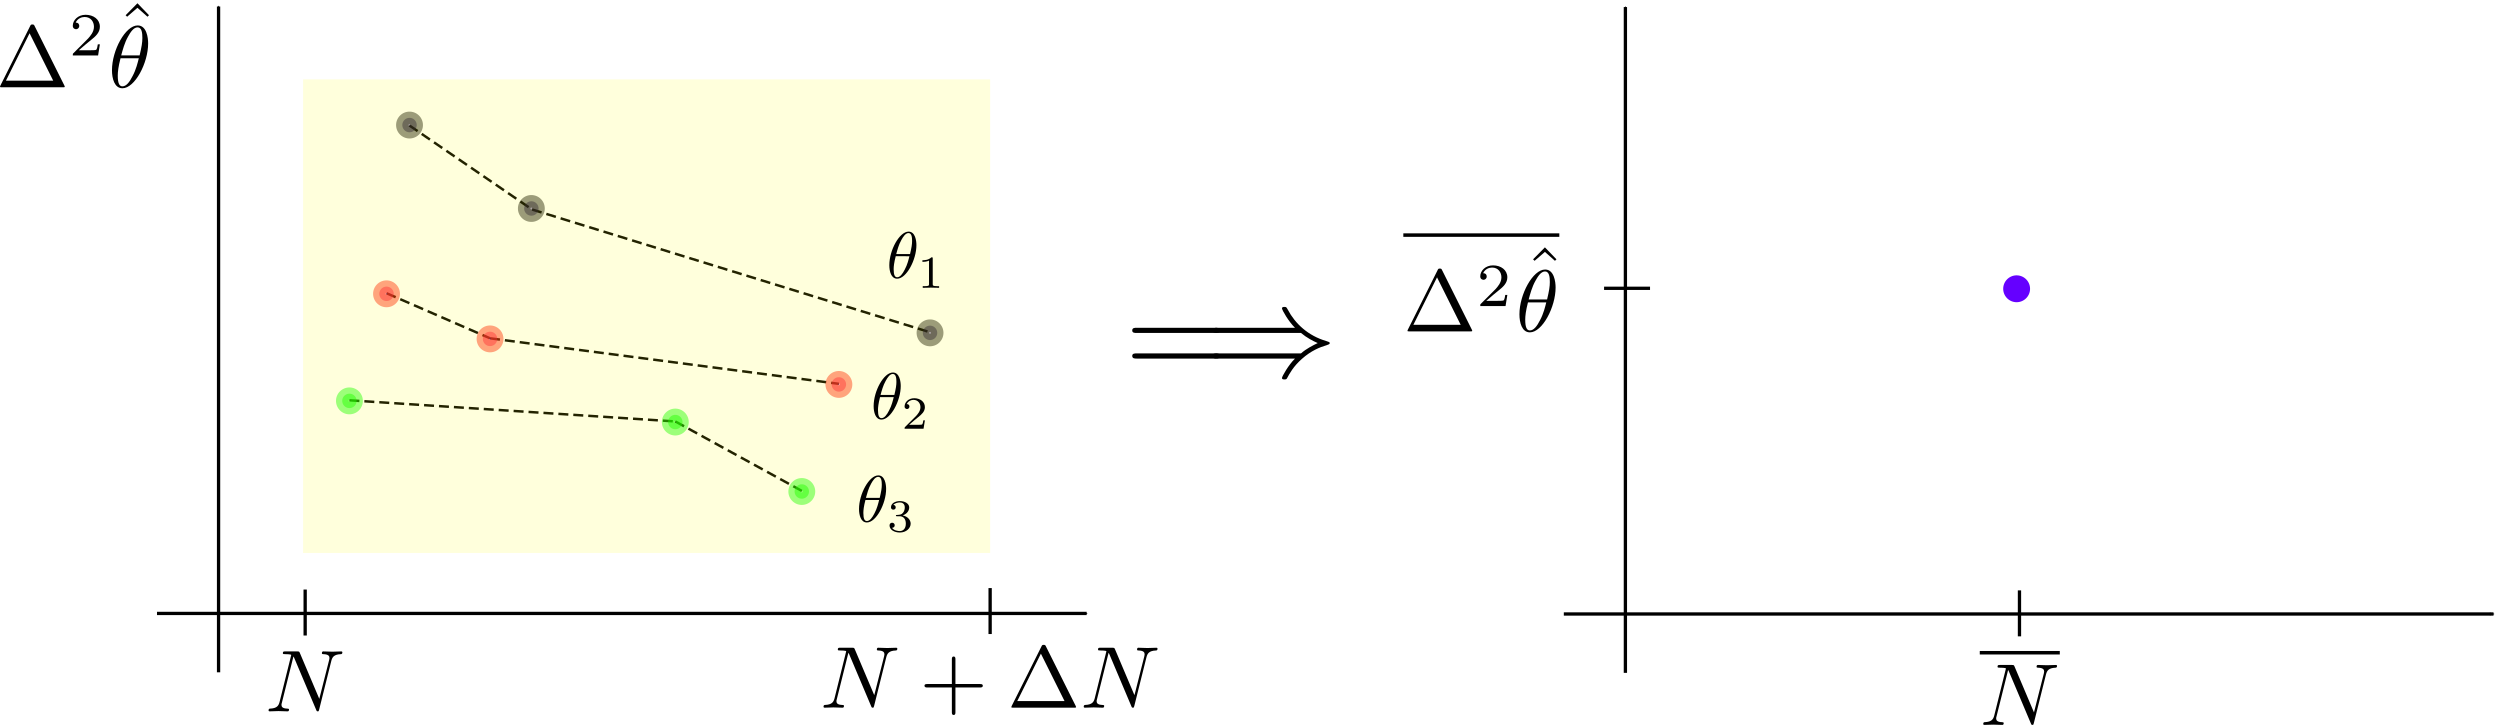<?xml version="1.0" encoding="UTF-8" standalone="no"?>
<!-- Created with Inkscape (http://www.inkscape.org/) -->

<svg
   width="200.582mm"
   height="58.158mm"
   viewBox="0 0 200.582 58.158"
   version="1.1"
   id="svg5"
   inkscape:version="1.1.1 (1:1.1+202109281949+c3084ef5ed)"
   sodipodi:docname="cloudNoErrorBar.svg"
   xmlns:inkscape="http://www.inkscape.org/namespaces/inkscape"
   xmlns:sodipodi="http://sodipodi.sourceforge.net/DTD/sodipodi-0.dtd"
   xmlns="http://www.w3.org/2000/svg"
   xmlns:svg="http://www.w3.org/2000/svg"
   xmlns:ns2="http://www.iki.fi/pav/software/textext/">
  <sodipodi:namedview
     id="namedview7"
     pagecolor="#ffffff"
     bordercolor="#666666"
     borderopacity="1.0"
     inkscape:pageshadow="2"
     inkscape:pageopacity="0.0"
     inkscape:pagecheckerboard="0"
     inkscape:document-units="mm"
     showgrid="false"
     inkscape:zoom="0.90583672"
     inkscape:cx="457.58799"
     inkscape:cy="103.21949"
     inkscape:window-width="1848"
     inkscape:window-height="1016"
     inkscape:window-x="72"
     inkscape:window-y="1107"
     inkscape:window-maximized="1"
     inkscape:current-layer="g11502" />
  <defs
     id="defs2">
    <marker
       style="overflow:visible"
       id="marker3803"
       refX="0"
       refY="0"
       orient="auto"
       inkscape:stockid="Arrow1Mend"
       inkscape:isstock="true">
      <path
         transform="matrix(-0.4,0,0,-0.4,-4,0)"
         style="fill:context-stroke;fill-rule:evenodd;stroke:context-stroke;stroke-width:1pt"
         d="M 0,0 5,-5 -12.5,0 5,5 Z"
         id="path3801" />
    </marker>
    <marker
       style="overflow:visible"
       id="Arrow1Mend"
       refX="0"
       refY="0"
       orient="auto"
       inkscape:stockid="Arrow1Mend"
       inkscape:isstock="true">
      <path
         transform="matrix(-0.4,0,0,-0.4,-4,0)"
         style="fill:context-stroke;fill-rule:evenodd;stroke:context-stroke;stroke-width:1pt"
         d="M 0,0 5,-5 -12.5,0 5,5 Z"
         id="path3534" />
    </marker>
    <marker
       style="overflow:visible"
       id="Arrow2Send"
       refX="0"
       refY="0"
       orient="auto"
       inkscape:stockid="Arrow2Send"
       inkscape:isstock="true">
      <path
         transform="matrix(-0.3,0,0,-0.3,0.69,0)"
         d="M 8.719,4.034 -2.207,0.016 8.719,-4.002 c -1.745,2.372 -1.735,5.617 -6e-7,8.035 z"
         style="fill:context-stroke;fill-rule:evenodd;stroke:context-stroke;stroke-width:0.625;stroke-linejoin:round"
         id="path3558" />
    </marker>
    <g
       id="id-73623dc5-2fda-40cb-887d-f2d694d9e162-7">
      <symbol
         overflow="visible"
         id="id-b2113835-f975-4507-92d2-23645de6ec71-9">
        <path
           style="stroke:none"
           d=""
           id="id-7e921060-a0b5-43af-9660-5ecc78d53677-2" />
      </symbol>
      <symbol
         overflow="visible"
         id="id-aad4da20-39b9-4df7-845b-de1a34b2babb-0">
        <path
           style="stroke:none"
           d="m 4.531,-4.984 c 0,-0.656 -0.172,-2.047 -1.188,-2.047 -1.391,0 -2.922,2.812 -2.922,5.094 0,0.938 0.281,2.047 1.188,2.047 1.406,0 2.922,-2.859 2.922,-5.094 z M 1.469,-3.625 C 1.641,-4.25 1.844,-5.047 2.25,-5.766 2.516,-6.25 2.875,-6.812 3.328,-6.812 c 0.484,0 0.547,0.641 0.547,1.203 0,0.5 -0.078,1 -0.312,1.984 z m 2,0.328 C 3.359,-2.844 3.156,-2 2.766,-1.281 c -0.344,0.688 -0.719,1.172 -1.156,1.172 -0.328,0 -0.531,-0.297 -0.531,-1.219 0,-0.422 0.062,-1 0.312,-1.969 z m 0,0"
           id="id-1ba43673-1947-4f27-ac94-a8ce07d30f47-2" />
      </symbol>
      <symbol
         overflow="visible"
         id="id-36361900-872d-477e-afe4-2706af1b31f8-3">
        <path
           style="stroke:none"
           d=""
           id="id-1f38375b-c6aa-4f26-a239-fef58b67386c-7" />
      </symbol>
      <symbol
         overflow="visible"
         id="id-4a18c982-82cb-410e-8cb1-410fb6a5b823-5">
        <path
           style="stroke:none"
           d="m 2.328,-4.438 c 0,-0.188 0,-0.188 -0.203,-0.188 -0.453,0.438 -1.078,0.438 -1.359,0.438 v 0.25 c 0.156,0 0.625,0 1,-0.188 v 3.547 c 0,0.234 0,0.328 -0.688,0.328 H 0.812 V 0 c 0.125,0 0.984,-0.031 1.234,-0.031 0.219,0 1.094,0.031 1.25,0.031 V -0.25 H 3.031 c -0.703,0 -0.703,-0.094 -0.703,-0.328 z m 0,0"
           id="id-a12fd1a9-760c-40fa-b421-327eb9df0e24-9" />
      </symbol>
    </g>
    <g
       id="id-4cf42d9d-c04b-4600-8495-fa5148cf2c59-9">
      <symbol
         overflow="visible"
         id="id-cdae57c3-e89e-4419-add0-5ccd1d07daca-3">
        <path
           style="stroke:none"
           d=""
           id="id-6851fd56-8eb9-4488-8db8-2010265d6893-1" />
      </symbol>
      <symbol
         overflow="visible"
         id="id-6b4f3e75-5197-4194-a3ef-142302c3c794-9">
        <path
           style="stroke:none"
           d="m 4.531,-4.984 c 0,-0.656 -0.172,-2.047 -1.188,-2.047 -1.391,0 -2.922,2.812 -2.922,5.094 0,0.938 0.281,2.047 1.188,2.047 1.406,0 2.922,-2.859 2.922,-5.094 z M 1.469,-3.625 C 1.641,-4.25 1.844,-5.047 2.25,-5.766 2.516,-6.25 2.875,-6.812 3.328,-6.812 c 0.484,0 0.547,0.641 0.547,1.203 0,0.5 -0.078,1 -0.312,1.984 z m 2,0.328 C 3.359,-2.844 3.156,-2 2.766,-1.281 c -0.344,0.688 -0.719,1.172 -1.156,1.172 -0.328,0 -0.531,-0.297 -0.531,-1.219 0,-0.422 0.062,-1 0.312,-1.969 z m 0,0"
           id="id-beed2782-8d2b-4967-94cd-43ce356df4f6-4" />
      </symbol>
      <symbol
         overflow="visible"
         id="id-df55bed4-d5e6-415b-bc66-1fba522731ae-7">
        <path
           style="stroke:none"
           d=""
           id="id-6debf1ba-4793-4f54-8daf-eecef4723b80-8" />
      </symbol>
      <symbol
         overflow="visible"
         id="id-e637cc1b-d829-4b83-9c51-576424eb86ec-4">
        <path
           style="stroke:none"
           d="M 3.516,-1.266 H 3.281 c -0.016,0.156 -0.094,0.562 -0.188,0.625 C 3.047,-0.594 2.516,-0.594 2.406,-0.594 H 1.125 c 0.734,-0.641 0.984,-0.844 1.391,-1.172 0.516,-0.406 1,-0.844 1,-1.5 0,-0.844 -0.734,-1.359 -1.625,-1.359 -0.859,0 -1.453,0.609 -1.453,1.25 0,0.344 0.297,0.391 0.375,0.391 0.156,0 0.359,-0.125 0.359,-0.375 0,-0.125 -0.047,-0.375 -0.406,-0.375 C 0.984,-4.219 1.453,-4.375 1.781,-4.375 c 0.703,0 1.062,0.547 1.062,1.109 0,0.609 -0.438,1.078 -0.656,1.328 L 0.516,-0.266 C 0.438,-0.203 0.438,-0.188 0.438,0 h 2.875 z m 0,0"
           id="id-b89925c8-da82-46d2-a908-1e9d39b98429-5" />
      </symbol>
    </g>
    <g
       id="id-c59337ff-81d2-4e53-beb3-8a63ef2ef621-1">
      <symbol
         overflow="visible"
         id="id-68d93f50-1fef-464a-8207-213ff5f0dade-5">
        <path
           style="stroke:none"
           d=""
           id="id-94cc0852-61a8-4160-9680-3e93ab6c089d-5" />
      </symbol>
      <symbol
         overflow="visible"
         id="id-d8f2f20f-fd60-4d53-9044-16b38938123b-4">
        <path
           style="stroke:none"
           d="M 7.531,-5.766 C 7.641,-6.156 7.812,-6.469 8.609,-6.5 c 0.047,0 0.172,-0.016 0.172,-0.203 0,0 0,-0.109 -0.125,-0.109 -0.328,0 -0.688,0.031 -1.016,0.031 -0.328,0 -0.688,-0.031 -1.016,-0.031 -0.062,0 -0.172,0 -0.172,0.203 C 6.453,-6.5 6.547,-6.5 6.625,-6.5 c 0.578,0.016 0.688,0.219 0.688,0.438 0,0.031 -0.031,0.188 -0.031,0.203 l -1.125,4.438 L 3.953,-6.625 C 3.875,-6.797 3.875,-6.812 3.641,-6.812 h -1.344 c -0.188,0 -0.281,0 -0.281,0.203 0,0.109 0.094,0.109 0.281,0.109 0.047,0 0.672,0 0.672,0.094 L 1.641,-1.062 c -0.109,0.406 -0.281,0.719 -1.078,0.75 -0.062,0 -0.172,0.016 -0.172,0.203 0,0.062 0.047,0.109 0.125,0.109 0.328,0 0.672,-0.031 1,-0.031 C 1.859,-0.031 2.219,0 2.547,0 2.594,0 2.719,0 2.719,-0.203 2.719,-0.297 2.625,-0.312 2.516,-0.312 1.938,-0.328 1.859,-0.547 1.859,-0.75 c 0,-0.062 0.016,-0.125 0.047,-0.234 l 1.312,-5.25 C 3.266,-6.188 3.266,-6.156 3.312,-6.062 l 2.484,5.875 C 5.859,-0.016 5.891,0 5.984,0 6.094,0 6.094,-0.031 6.141,-0.203 Z m 0,0"
           id="id-a14438d9-690a-4849-81c4-2a2da2e26377-7" />
      </symbol>
    </g>
    <marker
       style="overflow:visible"
       id="Arrow1Mend-3"
       refX="0"
       refY="0"
       orient="auto"
       inkscape:stockid="Arrow1Mend"
       inkscape:isstock="true">
      <path
         transform="matrix(-0.4,0,0,-0.4,-4,0)"
         style="fill:context-stroke;fill-rule:evenodd;stroke:context-stroke;stroke-width:1pt"
         d="M 0,0 5,-5 -12.5,0 5,5 Z"
         id="path3534-7" />
    </marker>
    <marker
       style="overflow:visible"
       id="marker3803-4"
       refX="0"
       refY="0"
       orient="auto"
       inkscape:stockid="Arrow1Mend"
       inkscape:isstock="true">
      <path
         transform="matrix(-0.4,0,0,-0.4,-4,0)"
         style="fill:context-stroke;fill-rule:evenodd;stroke:context-stroke;stroke-width:1pt"
         d="M 0,0 5,-5 -12.5,0 5,5 Z"
         id="path3801-5" />
    </marker>
    <g
       id="id-73623dc5-2fda-40cb-887d-f2d694d9e162-9">
      <symbol
         overflow="visible"
         id="id-b2113835-f975-4507-92d2-23645de6ec71-2">
        <path
           style="stroke:none"
           d=""
           id="id-7e921060-a0b5-43af-9660-5ecc78d53677-6" />
      </symbol>
      <symbol
         overflow="visible"
         id="id-aad4da20-39b9-4df7-845b-de1a34b2babb-6">
        <path
           style="stroke:none"
           d="m 4.531,-4.984 c 0,-0.656 -0.172,-2.047 -1.188,-2.047 -1.391,0 -2.922,2.812 -2.922,5.094 0,0.938 0.281,2.047 1.188,2.047 1.406,0 2.922,-2.859 2.922,-5.094 z M 1.469,-3.625 C 1.641,-4.25 1.844,-5.047 2.25,-5.766 2.516,-6.25 2.875,-6.812 3.328,-6.812 c 0.484,0 0.547,0.641 0.547,1.203 0,0.5 -0.078,1 -0.312,1.984 z m 2,0.328 C 3.359,-2.844 3.156,-2 2.766,-1.281 c -0.344,0.688 -0.719,1.172 -1.156,1.172 -0.328,0 -0.531,-0.297 -0.531,-1.219 0,-0.422 0.062,-1 0.312,-1.969 z m 0,0"
           id="id-1ba43673-1947-4f27-ac94-a8ce07d30f47-4" />
      </symbol>
      <symbol
         overflow="visible"
         id="id-36361900-872d-477e-afe4-2706af1b31f8-9">
        <path
           style="stroke:none"
           d=""
           id="id-1f38375b-c6aa-4f26-a239-fef58b67386c-5" />
      </symbol>
      <symbol
         overflow="visible"
         id="id-4a18c982-82cb-410e-8cb1-410fb6a5b823-0">
        <path
           style="stroke:none"
           d="m 2.328,-4.438 c 0,-0.188 0,-0.188 -0.203,-0.188 -0.453,0.438 -1.078,0.438 -1.359,0.438 v 0.25 c 0.156,0 0.625,0 1,-0.188 v 3.547 c 0,0.234 0,0.328 -0.688,0.328 H 0.812 V 0 c 0.125,0 0.984,-0.031 1.234,-0.031 0.219,0 1.094,0.031 1.25,0.031 V -0.25 H 3.031 c -0.703,0 -0.703,-0.094 -0.703,-0.328 z m 0,0"
           id="id-a12fd1a9-760c-40fa-b421-327eb9df0e24-4" />
      </symbol>
    </g>
    <g
       id="id-4cf42d9d-c04b-4600-8495-fa5148cf2c59-1">
      <symbol
         overflow="visible"
         id="id-cdae57c3-e89e-4419-add0-5ccd1d07daca-0">
        <path
           style="stroke:none"
           d=""
           id="id-6851fd56-8eb9-4488-8db8-2010265d6893-6" />
      </symbol>
      <symbol
         overflow="visible"
         id="id-6b4f3e75-5197-4194-a3ef-142302c3c794-1">
        <path
           style="stroke:none"
           d="m 4.531,-4.984 c 0,-0.656 -0.172,-2.047 -1.188,-2.047 -1.391,0 -2.922,2.812 -2.922,5.094 0,0.938 0.281,2.047 1.188,2.047 1.406,0 2.922,-2.859 2.922,-5.094 z M 1.469,-3.625 C 1.641,-4.25 1.844,-5.047 2.25,-5.766 2.516,-6.25 2.875,-6.812 3.328,-6.812 c 0.484,0 0.547,0.641 0.547,1.203 0,0.5 -0.078,1 -0.312,1.984 z m 2,0.328 C 3.359,-2.844 3.156,-2 2.766,-1.281 c -0.344,0.688 -0.719,1.172 -1.156,1.172 -0.328,0 -0.531,-0.297 -0.531,-1.219 0,-0.422 0.062,-1 0.312,-1.969 z m 0,0"
           id="id-beed2782-8d2b-4967-94cd-43ce356df4f6-5" />
      </symbol>
      <symbol
         overflow="visible"
         id="id-df55bed4-d5e6-415b-bc66-1fba522731ae-9">
        <path
           style="stroke:none"
           d=""
           id="id-6debf1ba-4793-4f54-8daf-eecef4723b80-4" />
      </symbol>
      <symbol
         overflow="visible"
         id="id-e637cc1b-d829-4b83-9c51-576424eb86ec-9">
        <path
           style="stroke:none"
           d="M 3.516,-1.266 H 3.281 c -0.016,0.156 -0.094,0.562 -0.188,0.625 C 3.047,-0.594 2.516,-0.594 2.406,-0.594 H 1.125 c 0.734,-0.641 0.984,-0.844 1.391,-1.172 0.516,-0.406 1,-0.844 1,-1.5 0,-0.844 -0.734,-1.359 -1.625,-1.359 -0.859,0 -1.453,0.609 -1.453,1.25 0,0.344 0.297,0.391 0.375,0.391 0.156,0 0.359,-0.125 0.359,-0.375 0,-0.125 -0.047,-0.375 -0.406,-0.375 C 0.984,-4.219 1.453,-4.375 1.781,-4.375 c 0.703,0 1.062,0.547 1.062,1.109 0,0.609 -0.438,1.078 -0.656,1.328 L 0.516,-0.266 C 0.438,-0.203 0.438,-0.188 0.438,0 h 2.875 z m 0,0"
           id="id-b89925c8-da82-46d2-a908-1e9d39b98429-0" />
      </symbol>
    </g>
    <g
       id="id-c3a7277d-8190-4f27-8928-23b75f8a08fe-7">
      <symbol
         overflow="visible"
         id="id-1861dd07-4f80-4307-bd7e-88e0d7bb1384-6">
        <path
           style="stroke:none"
           d=""
           id="id-ae468dd5-2604-48d6-98de-1c3c00423d03-7" />
      </symbol>
      <symbol
         overflow="visible"
         id="id-af3a1098-53a7-4110-949a-a4ce9ad707e4-3">
        <path
           style="stroke:none"
           d="m 4.531,-4.984 c 0,-0.656 -0.172,-2.047 -1.188,-2.047 -1.391,0 -2.922,2.812 -2.922,5.094 0,0.938 0.281,2.047 1.188,2.047 1.406,0 2.922,-2.859 2.922,-5.094 z M 1.469,-3.625 C 1.641,-4.25 1.844,-5.047 2.25,-5.766 2.516,-6.25 2.875,-6.812 3.328,-6.812 c 0.484,0 0.547,0.641 0.547,1.203 0,0.5 -0.078,1 -0.312,1.984 z m 2,0.328 C 3.359,-2.844 3.156,-2 2.766,-1.281 c -0.344,0.688 -0.719,1.172 -1.156,1.172 -0.328,0 -0.531,-0.297 -0.531,-1.219 0,-0.422 0.062,-1 0.312,-1.969 z m 0,0"
           id="id-d647ddee-1bba-4351-9539-e410d2272afa-6" />
      </symbol>
      <symbol
         overflow="visible"
         id="id-738fe2cb-ca49-4c4a-b459-99e01d7c8320-5">
        <path
           style="stroke:none"
           d=""
           id="id-02954462-0bb3-4413-b4eb-a5883b2c2e9b-6" />
      </symbol>
      <symbol
         overflow="visible"
         id="id-8da2234c-56c6-4303-9cdd-8511b56a5885-3">
        <path
           style="stroke:none"
           d="m 1.906,-2.328 c 0.547,0 0.938,0.375 0.938,1.125 0,0.859 -0.516,1.125 -0.906,1.125 -0.281,0 -0.906,-0.078 -1.188,-0.5 0.328,0 0.406,-0.234 0.406,-0.391 0,-0.219 -0.172,-0.375 -0.391,-0.375 -0.188,0 -0.391,0.125 -0.391,0.406 0,0.656 0.719,1.078 1.562,1.078 0.969,0 1.641,-0.656 1.641,-1.344 0,-0.547 -0.438,-1.094 -1.203,-1.25 0.719,-0.266 0.984,-0.781 0.984,-1.219 0,-0.547 -0.625,-0.953 -1.406,-0.953 -0.766,0 -1.359,0.375 -1.359,0.938 0,0.234 0.156,0.359 0.359,0.359 0.219,0 0.359,-0.156 0.359,-0.344 0,-0.203 -0.141,-0.359 -0.359,-0.375 0.25,-0.297 0.719,-0.375 0.984,-0.375 0.312,0 0.75,0.156 0.75,0.75 0,0.297 -0.094,0.625 -0.281,0.828 -0.219,0.266 -0.422,0.281 -0.766,0.312 -0.172,0.016 -0.188,0.016 -0.219,0.016 -0.016,0 -0.078,0.016 -0.078,0.094 0,0.094 0.062,0.094 0.188,0.094 z m 0,0"
           id="id-7c66ae72-c639-4b89-a410-d71168339a1e-9" />
      </symbol>
    </g>
    <g
       id="id-c59337ff-81d2-4e53-beb3-8a63ef2ef621-5">
      <symbol
         overflow="visible"
         id="id-68d93f50-1fef-464a-8207-213ff5f0dade-0">
        <path
           style="stroke:none"
           d=""
           id="id-94cc0852-61a8-4160-9680-3e93ab6c089d-9" />
      </symbol>
      <symbol
         overflow="visible"
         id="id-d8f2f20f-fd60-4d53-9044-16b38938123b-6">
        <path
           style="stroke:none"
           d="M 7.531,-5.766 C 7.641,-6.156 7.812,-6.469 8.609,-6.5 c 0.047,0 0.172,-0.016 0.172,-0.203 0,0 0,-0.109 -0.125,-0.109 -0.328,0 -0.688,0.031 -1.016,0.031 -0.328,0 -0.688,-0.031 -1.016,-0.031 -0.062,0 -0.172,0 -0.172,0.203 C 6.453,-6.5 6.547,-6.5 6.625,-6.5 c 0.578,0.016 0.688,0.219 0.688,0.438 0,0.031 -0.031,0.188 -0.031,0.203 l -1.125,4.438 L 3.953,-6.625 C 3.875,-6.797 3.875,-6.812 3.641,-6.812 h -1.344 c -0.188,0 -0.281,0 -0.281,0.203 0,0.109 0.094,0.109 0.281,0.109 0.047,0 0.672,0 0.672,0.094 L 1.641,-1.062 c -0.109,0.406 -0.281,0.719 -1.078,0.75 -0.062,0 -0.172,0.016 -0.172,0.203 0,0.062 0.047,0.109 0.125,0.109 0.328,0 0.672,-0.031 1,-0.031 C 1.859,-0.031 2.219,0 2.547,0 2.594,0 2.719,0 2.719,-0.203 2.719,-0.297 2.625,-0.312 2.516,-0.312 1.938,-0.328 1.859,-0.547 1.859,-0.75 c 0,-0.062 0.016,-0.125 0.047,-0.234 l 1.312,-5.25 C 3.266,-6.188 3.266,-6.156 3.312,-6.062 l 2.484,5.875 C 5.859,-0.016 5.891,0 5.984,0 6.094,0 6.094,-0.031 6.141,-0.203 Z m 0,0"
           id="id-a14438d9-690a-4849-81c4-2a2da2e26377-3" />
      </symbol>
    </g>
    <g
       id="id-8d44e0b9-9ba0-45f7-955a-dff429bc1a09-8">
      <symbol
         overflow="visible"
         id="id-fd82b108-6d77-4abd-af64-47ec22a6f54e-4">
        <path
           style="stroke:none"
           d=""
           id="id-057def97-62c6-4c65-91ca-5e8196cf7bdb-8" />
      </symbol>
      <symbol
         overflow="visible"
         id="id-ae4afa53-de84-4bf7-ba00-2d3b656c2b2a-1">
        <path
           style="stroke:none"
           d="M 7.531,-5.766 C 7.641,-6.156 7.812,-6.469 8.609,-6.5 c 0.047,0 0.172,-0.016 0.172,-0.203 0,0 0,-0.109 -0.125,-0.109 -0.328,0 -0.688,0.031 -1.016,0.031 -0.328,0 -0.688,-0.031 -1.016,-0.031 -0.062,0 -0.172,0 -0.172,0.203 C 6.453,-6.5 6.547,-6.5 6.625,-6.5 c 0.578,0.016 0.688,0.219 0.688,0.438 0,0.031 -0.031,0.188 -0.031,0.203 l -1.125,4.438 L 3.953,-6.625 C 3.875,-6.797 3.875,-6.812 3.641,-6.812 h -1.344 c -0.188,0 -0.281,0 -0.281,0.203 0,0.109 0.094,0.109 0.281,0.109 0.047,0 0.672,0 0.672,0.094 L 1.641,-1.062 c -0.109,0.406 -0.281,0.719 -1.078,0.75 -0.062,0 -0.172,0.016 -0.172,0.203 0,0.062 0.047,0.109 0.125,0.109 0.328,0 0.672,-0.031 1,-0.031 C 1.859,-0.031 2.219,0 2.547,0 2.594,0 2.719,0 2.719,-0.203 2.719,-0.297 2.625,-0.312 2.516,-0.312 1.938,-0.328 1.859,-0.547 1.859,-0.75 c 0,-0.062 0.016,-0.125 0.047,-0.234 l 1.312,-5.25 C 3.266,-6.188 3.266,-6.156 3.312,-6.062 l 2.484,5.875 C 5.859,-0.016 5.891,0 5.984,0 6.094,0 6.094,-0.031 6.141,-0.203 Z m 0,0"
           id="id-f74a752a-9cd1-445f-9f3b-50cd332743c8-0" />
      </symbol>
      <symbol
         overflow="visible"
         id="id-a068bebc-0f10-4858-b675-03d8a2824602-3">
        <path
           style="stroke:none"
           d=""
           id="id-012582ee-ce0b-4d2f-9629-3b314797a322-0" />
      </symbol>
      <symbol
         overflow="visible"
         id="id-d4598ed6-d708-4a5c-96c1-f28f2f7860f5-4">
        <path
           style="stroke:none"
           d="m 4.078,-2.297 h 2.781 C 7,-2.297 7.188,-2.297 7.188,-2.5 7.188,-2.688 7,-2.688 6.859,-2.688 h -2.781 v -2.797 c 0,-0.141 0,-0.328 -0.203,-0.328 -0.203,0 -0.203,0.188 -0.203,0.328 V -2.688 h -2.781 c -0.141,0 -0.328,0 -0.328,0.188 0,0.203 0.188,0.203 0.328,0.203 h 2.781 V 0.5 c 0,0.141 0,0.328 0.203,0.328 0.203,0 0.203,-0.188 0.203,-0.328 z m 0,0"
           id="id-1016b12b-9885-456a-a39d-348327dbb0fa-4" />
      </symbol>
      <symbol
         overflow="visible"
         id="id-b5c3677e-2d6f-4504-ba01-95448da47e65-4">
        <path
           style="stroke:none"
           d="m 4.406,-6.953 c -0.062,-0.141 -0.094,-0.188 -0.266,-0.188 -0.156,0 -0.188,0.047 -0.25,0.188 l -3.375,6.75 C 0.469,-0.109 0.469,-0.094 0.469,-0.078 0.469,0 0.531,0 0.688,0 h 6.922 c 0.156,0 0.219,0 0.219,-0.078 0,-0.016 0,-0.031 -0.047,-0.125 z m -0.578,0.812 2.688,5.391 h -5.375 z m 0,0"
           id="id-cd43f2cf-4b76-4b71-9f24-4abac63539ac-4" />
      </symbol>
    </g>
    <g
       id="id-1dbda6a4-29ac-4d93-979a-ecf7eec98860-1">
      <symbol
         overflow="visible"
         id="id-64d1e498-8c46-4e56-9b6d-2ad3581f3dbc-8">
        <path
           style="stroke:none;stroke-width:0"
           d=""
           id="id-990cb09f-dcd1-45ad-9085-94613c715be6-5" />
      </symbol>
      <symbol
         overflow="visible"
         id="id-e345b8b4-ffa4-4385-a71f-17ab798ce0ea-9">
        <path
           style="stroke:none;stroke-width:0"
           d="m 4.406,-6.953 c -0.062,-0.141 -0.094,-0.188 -0.266,-0.188 -0.156,0 -0.188,0.047 -0.25,0.188 l -3.375,6.75 C 0.469,-0.109 0.469,-0.094 0.469,-0.078 0.469,0 0.531,0 0.688,0 h 6.922 c 0.156,0 0.219,0 0.219,-0.078 0,-0.016 0,-0.031 -0.047,-0.125 z m -0.578,0.812 2.688,5.391 h -5.375 z m 0,0"
           id="id-8f61b980-5a76-4a6c-9af5-429277088852-7" />
      </symbol>
      <symbol
         overflow="visible"
         id="id-254b3730-a50a-4630-8d83-87c5b76909d0-5">
        <path
           style="stroke:none;stroke-width:0"
           d="M 2.5,-6.922 1.156,-5.562 1.328,-5.391 2.5,-6.406 3.641,-5.391 3.812,-5.562 Z m 0,0"
           id="id-ae07cb44-afa1-4dc4-8e33-f36045e775ae-3" />
      </symbol>
      <symbol
         overflow="visible"
         id="id-c77b35ab-2ad4-44de-8cee-34c447413359-8">
        <path
           style="stroke:none;stroke-width:0"
           d=""
           id="id-cd388e69-4ae7-4fb8-a7c4-d9d6f1f0d4ed-8" />
      </symbol>
      <symbol
         overflow="visible"
         id="id-7380a1c0-9eb7-4068-87e3-02c4b280d400-3">
        <path
           style="stroke:none;stroke-width:0"
           d="M 3.516,-1.266 H 3.281 c -0.016,0.156 -0.094,0.562 -0.188,0.625 C 3.047,-0.594 2.516,-0.594 2.406,-0.594 H 1.125 c 0.734,-0.641 0.984,-0.844 1.391,-1.172 0.516,-0.406 1,-0.844 1,-1.5 0,-0.844 -0.734,-1.359 -1.625,-1.359 -0.859,0 -1.453,0.609 -1.453,1.25 0,0.344 0.297,0.391 0.375,0.391 0.156,0 0.359,-0.125 0.359,-0.375 0,-0.125 -0.047,-0.375 -0.406,-0.375 C 0.984,-4.219 1.453,-4.375 1.781,-4.375 c 0.703,0 1.062,0.547 1.062,1.109 0,0.609 -0.438,1.078 -0.656,1.328 L 0.516,-0.266 C 0.438,-0.203 0.438,-0.188 0.438,0 h 2.875 z m 0,0"
           id="id-414e7803-888e-4063-9be6-a7e5a0e99c2b-1" />
      </symbol>
      <symbol
         overflow="visible"
         id="id-1af17235-e464-4864-a921-0cd45ee4ef0b-8">
        <path
           style="stroke:none;stroke-width:0"
           d=""
           id="id-b5545e27-7574-4157-aa44-eddbf1c04857-9" />
      </symbol>
      <symbol
         overflow="visible"
         id="id-c34136c7-d1ac-4fc5-9670-cca2fbde2c5e-6">
        <path
           style="stroke:none;stroke-width:0"
           d="m 4.531,-4.984 c 0,-0.656 -0.172,-2.047 -1.188,-2.047 -1.391,0 -2.922,2.812 -2.922,5.094 0,0.938 0.281,2.047 1.188,2.047 1.406,0 2.922,-2.859 2.922,-5.094 z M 1.469,-3.625 C 1.641,-4.25 1.844,-5.047 2.25,-5.766 2.516,-6.25 2.875,-6.812 3.328,-6.812 c 0.484,0 0.547,0.641 0.547,1.203 0,0.5 -0.078,1 -0.312,1.984 z m 2,0.328 C 3.359,-2.844 3.156,-2 2.766,-1.281 c -0.344,0.688 -0.719,1.172 -1.156,1.172 -0.328,0 -0.531,-0.297 -0.531,-1.219 0,-0.422 0.062,-1 0.312,-1.969 z m 0,0"
           id="id-6d5b07bf-524e-442d-8e7b-f43eff4d8a6a-4" />
      </symbol>
    </g>
    <g
       id="g9668-5">
      <symbol
         overflow="visible"
         id="symbol9642-9">
        <path
           style="stroke:none;stroke-width:0"
           d=""
           id="path9640-4" />
      </symbol>
      <symbol
         overflow="visible"
         id="symbol9646-6">
        <path
           style="stroke:none;stroke-width:0"
           d="m 4.406,-6.953 c -0.062,-0.141 -0.094,-0.188 -0.266,-0.188 -0.156,0 -0.188,0.047 -0.25,0.188 l -3.375,6.75 C 0.469,-0.109 0.469,-0.094 0.469,-0.078 0.469,0 0.531,0 0.688,0 h 6.922 c 0.156,0 0.219,0 0.219,-0.078 0,-0.016 0,-0.031 -0.047,-0.125 z m -0.578,0.812 2.688,5.391 h -5.375 z m 0,0"
           id="path9644-9" />
      </symbol>
      <symbol
         overflow="visible"
         id="symbol9650-2">
        <path
           style="stroke:none;stroke-width:0"
           d="M 2.5,-6.922 1.156,-5.562 1.328,-5.391 2.5,-6.406 3.641,-5.391 3.812,-5.562 Z m 0,0"
           id="path9648-2" />
      </symbol>
      <symbol
         overflow="visible"
         id="symbol9654-4">
        <path
           style="stroke:none;stroke-width:0"
           d=""
           id="path9652-7" />
      </symbol>
      <symbol
         overflow="visible"
         id="symbol9658-7">
        <path
           style="stroke:none;stroke-width:0"
           d="M 3.516,-1.266 H 3.281 c -0.016,0.156 -0.094,0.562 -0.188,0.625 C 3.047,-0.594 2.516,-0.594 2.406,-0.594 H 1.125 c 0.734,-0.641 0.984,-0.844 1.391,-1.172 0.516,-0.406 1,-0.844 1,-1.5 0,-0.844 -0.734,-1.359 -1.625,-1.359 -0.859,0 -1.453,0.609 -1.453,1.25 0,0.344 0.297,0.391 0.375,0.391 0.156,0 0.359,-0.125 0.359,-0.375 0,-0.125 -0.047,-0.375 -0.406,-0.375 C 0.984,-4.219 1.453,-4.375 1.781,-4.375 c 0.703,0 1.062,0.547 1.062,1.109 0,0.609 -0.438,1.078 -0.656,1.328 L 0.516,-0.266 C 0.438,-0.203 0.438,-0.188 0.438,0 h 2.875 z m 0,0"
           id="path9656-5" />
      </symbol>
      <symbol
         overflow="visible"
         id="symbol9662-4">
        <path
           style="stroke:none;stroke-width:0"
           d=""
           id="path9660-8" />
      </symbol>
      <symbol
         overflow="visible"
         id="symbol9666-1">
        <path
           style="stroke:none;stroke-width:0"
           d="m 4.531,-4.984 c 0,-0.656 -0.172,-2.047 -1.188,-2.047 -1.391,0 -2.922,2.812 -2.922,5.094 0,0.938 0.281,2.047 1.188,2.047 1.406,0 2.922,-2.859 2.922,-5.094 z M 1.469,-3.625 C 1.641,-4.25 1.844,-5.047 2.25,-5.766 2.516,-6.25 2.875,-6.812 3.328,-6.812 c 0.484,0 0.547,0.641 0.547,1.203 0,0.5 -0.078,1 -0.312,1.984 z m 2,0.328 C 3.359,-2.844 3.156,-2 2.766,-1.281 c -0.344,0.688 -0.719,1.172 -1.156,1.172 -0.328,0 -0.531,-0.297 -0.531,-1.219 0,-0.422 0.062,-1 0.312,-1.969 z m 0,0"
           id="path9664-2" />
      </symbol>
    </g>
  </defs>
  <g
     inkscape:label="Livello 1"
     inkscape:groupmode="layer"
     id="layer1"
     transform="translate(-10.724,-104.541)">
    <path
       style="fill:none;stroke:#000000;stroke-width:0.2;stroke-linecap:butt;stroke-linejoin:miter;stroke-miterlimit:4;stroke-dasharray:0.8, 0.4;stroke-dashoffset:0;stroke-opacity:1"
       d="m 43.568,114.607 9.844,6.743"
       id="path1827" />
    <path
       style="fill:none;stroke:#000000;stroke-width:0.2;stroke-linecap:butt;stroke-linejoin:miter;stroke-miterlimit:4;stroke-dasharray:0.8, 0.4;stroke-dashoffset:0;stroke-opacity:1"
       d="m 41.736,128.067 8.306,3.617"
       id="path1827-0"
       sodipodi:nodetypes="cc" />
    <path
       style="fill:none;stroke:#000000;stroke-width:0.2;stroke-linecap:butt;stroke-linejoin:miter;stroke-miterlimit:4;stroke-dasharray:0.8, 0.4;stroke-dashoffset:0;stroke-opacity:1"
       d="m 50.042,131.684 27.988,3.653"
       id="path1827-0-6"
       sodipodi:nodetypes="cc" />
    <path
       style="fill:none;stroke:#000000;stroke-width:0.2;stroke-linecap:butt;stroke-linejoin:miter;stroke-miterlimit:4;stroke-dasharray:0.8, 0.4;stroke-dashoffset:0;stroke-opacity:1"
       d="m 38.76,136.657 26.146,1.698"
       id="path1827-0-6-2"
       sodipodi:nodetypes="cc" />
    <path
       style="fill:none;stroke:#000000;stroke-width:0.2;stroke-linecap:butt;stroke-linejoin:miter;stroke-miterlimit:4;stroke-dasharray:0.8, 0.4;stroke-dashoffset:0;stroke-opacity:1"
       d="m 64.906,138.355 10.148,5.572"
       id="path1827-0-6-2-6"
       sodipodi:nodetypes="cc" />
    <path
       style="fill:none;stroke:#000000;stroke-width:0.2;stroke-linecap:butt;stroke-linejoin:miter;stroke-miterlimit:4;stroke-dasharray:0.8, 0.4;stroke-dashoffset:0;stroke-opacity:1"
       d="m 53.411,121.35 31.931,9.849"
       id="path1827-2"
       sodipodi:nodetypes="cc" />
    <path
       style="fill:none;stroke:#000000;stroke-width:0.265;stroke-linecap:butt;stroke-linejoin:miter;stroke-miterlimit:4;stroke-dasharray:none;stroke-opacity:1;marker-end:url(#Arrow1Mend)"
       d="M 28.26,158.482 V 105.063"
       id="path857"
       sodipodi:nodetypes="cc" />
    <path
       style="fill:none;stroke:#000000;stroke-width:0.265px;stroke-linecap:butt;stroke-linejoin:miter;stroke-opacity:1;marker-end:url(#marker3803)"
       d="M 23.32,153.759 H 97.911"
       id="path859"
       sodipodi:nodetypes="cc" />
    <path
       style="opacity:0.451;fill:#28166f;stroke:#000000;stroke-width:1;stroke-miterlimit:4;stroke-dasharray:none;stroke-opacity:1"
       id="path963"
       sodipodi:type="arc"
       sodipodi:cx="53.355572"
       sodipodi:cy="121.26871"
       sodipodi:rx="0.57725042"
       sodipodi:ry="0.57725042"
       sodipodi:start="4.7128951"
       sodipodi:end="4.7122843"
       sodipodi:open="true"
       sodipodi:arc-type="arc"
       d="m 53.356,120.691 a 0.577,0.577 0 0 1 0.577,0.577 0.577,0.577 0 0 1 -0.577,0.577 0.577,0.577 0 0 1 -0.577,-0.577 0.577,0.577 0 0 1 0.577,-0.577" />
    <path
       style="opacity:0.451;fill:#ff166f;fill-opacity:1;stroke:#ff160b;stroke-width:1;stroke-miterlimit:10;stroke-dasharray:none;stroke-opacity:1"
       id="path963-3"
       sodipodi:type="arc"
       sodipodi:cx="41.73547"
       sodipodi:cy="128.11542"
       sodipodi:rx="0.57725042"
       sodipodi:ry="0.57725042"
       sodipodi:start="4.7128951"
       sodipodi:end="4.7122843"
       sodipodi:open="true"
       sodipodi:arc-type="arc"
       d="m 41.736,127.538 a 0.577,0.577 0 0 1 0.577,0.577 0.577,0.577 0 0 1 -0.577,0.577 0.577,0.577 0 0 1 -0.577,-0.577 0.577,0.577 0 0 1 0.577,-0.577" />
    <path
       style="opacity:0.451;fill:#ff166f;fill-opacity:1;stroke:#ff160b;stroke-width:1;stroke-miterlimit:10;stroke-dasharray:none;stroke-opacity:1"
       id="path963-3-6"
       sodipodi:type="arc"
       sodipodi:cx="50.041431"
       sodipodi:cy="131.73206"
       sodipodi:rx="0.57725042"
       sodipodi:ry="0.57725042"
       sodipodi:start="4.7128951"
       sodipodi:end="4.7122843"
       sodipodi:open="true"
       sodipodi:arc-type="arc"
       d="m 50.042,131.155 a 0.577,0.577 0 0 1 0.577,0.577 0.577,0.577 0 0 1 -0.577,0.577 0.577,0.577 0 0 1 -0.577,-0.577 0.577,0.577 0 0 1 0.577,-0.577" />
    <path
       style="opacity:0.451;fill:#ff166f;fill-opacity:1;stroke:#ff160b;stroke-width:1;stroke-miterlimit:10;stroke-dasharray:none;stroke-opacity:1"
       id="path963-3-6-9"
       sodipodi:type="arc"
       sodipodi:cx="78.029846"
       sodipodi:cy="135.3848"
       sodipodi:rx="0.57725042"
       sodipodi:ry="0.57725042"
       sodipodi:start="4.7128951"
       sodipodi:end="4.7122843"
       sodipodi:open="true"
       sodipodi:arc-type="arc"
       d="m 78.03,134.808 a 0.577,0.577 0 0 1 0.577,0.577 0.577,0.577 0 0 1 -0.577,0.577 0.577,0.577 0 0 1 -0.577,-0.577 0.577,0.577 0 0 1 0.577,-0.577" />
    <path
       style="opacity:0.451;fill:#00ff00;fill-opacity:1;stroke:#00ff00;stroke-width:1;stroke-miterlimit:10;stroke-dasharray:none;stroke-opacity:1"
       id="path963-3-0"
       sodipodi:type="arc"
       sodipodi:cx="38.759953"
       sodipodi:cy="136.70538"
       sodipodi:rx="0.57725042"
       sodipodi:ry="0.57725042"
       sodipodi:start="4.7128951"
       sodipodi:end="4.7122843"
       sodipodi:open="true"
       sodipodi:arc-type="arc"
       d="m 38.76,136.128 a 0.577,0.577 0 0 1 0.577,0.577 0.577,0.577 0 0 1 -0.577,0.577 0.577,0.577 0 0 1 -0.577,-0.577 0.577,0.577 0 0 1 0.577,-0.577" />
    <path
       style="opacity:0.451;fill:#00ff00;fill-opacity:1;stroke:#00ff00;stroke-width:1;stroke-miterlimit:10;stroke-dasharray:none;stroke-opacity:1"
       id="path963-3-6-93"
       sodipodi:type="arc"
       sodipodi:cx="64.906029"
       sodipodi:cy="138.40315"
       sodipodi:rx="0.57725042"
       sodipodi:ry="0.57725042"
       sodipodi:start="4.7128951"
       sodipodi:end="4.7122843"
       sodipodi:open="true"
       sodipodi:arc-type="arc"
       d="m 64.906,137.826 a 0.577,0.577 0 0 1 0.577,0.577 0.577,0.577 0 0 1 -0.577,0.577 0.577,0.577 0 0 1 -0.577,-0.577 0.577,0.577 0 0 1 0.577,-0.577" />
    <path
       style="opacity:0.451;fill:#00ff00;fill-opacity:1;stroke:#00ff00;stroke-width:1;stroke-miterlimit:10;stroke-dasharray:none;stroke-opacity:1"
       id="path963-3-6-9-6"
       sodipodi:type="arc"
       sodipodi:cx="75.054337"
       sodipodi:cy="143.97476"
       sodipodi:rx="0.57725042"
       sodipodi:ry="0.57725042"
       sodipodi:start="4.7128951"
       sodipodi:end="4.7122843"
       sodipodi:open="true"
       sodipodi:arc-type="arc"
       d="m 75.055,143.398 a 0.577,0.577 0 0 1 0.577,0.577 0.577,0.577 0 0 1 -0.577,0.577 0.577,0.577 0 0 1 -0.577,-0.577 0.577,0.577 0 0 1 0.577,-0.577" />
    <path
       style="opacity:0.451;fill:#28166f;stroke:#000000;stroke-width:1;stroke-miterlimit:10;stroke-dasharray:none;stroke-opacity:1"
       id="path963-6-7"
       sodipodi:type="arc"
       sodipodi:cx="85.342628"
       sodipodi:cy="131.24706"
       sodipodi:rx="0.57725042"
       sodipodi:ry="0.57725042"
       sodipodi:start="4.7128951"
       sodipodi:end="4.7122843"
       sodipodi:open="true"
       sodipodi:arc-type="arc"
       d="m 85.343,130.67 a 0.577,0.577 0 0 1 0.577,0.577 0.577,0.577 0 0 1 -0.577,0.577 0.577,0.577 0 0 1 -0.577,-0.577 0.577,0.577 0 0 1 0.577,-0.577" />
    <path
       style="opacity:0.451;fill:#28166f;stroke:#000000;stroke-width:1;stroke-miterlimit:4;stroke-dasharray:none;stroke-opacity:1"
       id="path963-5"
       sodipodi:type="arc"
       sodipodi:cx="43.580662"
       sodipodi:cy="114.57494"
       sodipodi:rx="0.57725042"
       sodipodi:ry="0.57725042"
       sodipodi:start="4.7128951"
       sodipodi:end="4.7122843"
       sodipodi:open="true"
       sodipodi:arc-type="arc"
       d="m 43.581,113.998 a 0.577,0.577 0 0 1 0.577,0.577 0.577,0.577 0 0 1 -0.577,0.577 0.577,0.577 0 0 1 -0.577,-0.577 0.577,0.577 0 0 1 0.577,-0.577" />
    <rect
       style="opacity:0.137;fill:#ffff00;fill-opacity:1;stroke:none;stroke-width:0.944;stroke-miterlimit:10;stroke-dasharray:none;stroke-dashoffset:0;stroke-opacity:1"
       id="rect6958"
       width="55.124"
       height="37.998"
       x="35.041"
       y="110.91" />
    <g
       transform="matrix(0.529,0,0,0.529,82.077,123.124)"
       ns2:version="1.3.0"
       ns2:texconverter="pdflatex"
       ns2:pdfconverter="inkscape"
       ns2:text="$\\theta_1$"
       ns2:preamble="/home/federico/.config/inkscape/extensions/textext/default_packages.tex"
       ns2:scale="1.5"
       ns2:alignment="middle center"
       ns2:inkscapeversion="1.1.1"
       ns2:jacobian_sqrt="0.529167"
       id="g3909">
      <defs
         id="id-1291ebc1-8159-4127-9351-57f9bd14aa3a">
        <g
           id="id-73623dc5-2fda-40cb-887d-f2d694d9e162">
          <symbol
             overflow="visible"
             id="id-b2113835-f975-4507-92d2-23645de6ec71">
            <path
               style="stroke:none"
               d=""
               id="id-7e921060-a0b5-43af-9660-5ecc78d53677" />
          </symbol>
          <symbol
             overflow="visible"
             id="id-aad4da20-39b9-4df7-845b-de1a34b2babb">
            <path
               style="stroke:none"
               d="m 4.531,-4.984 c 0,-0.656 -0.172,-2.047 -1.188,-2.047 -1.391,0 -2.922,2.812 -2.922,5.094 0,0.938 0.281,2.047 1.188,2.047 1.406,0 2.922,-2.859 2.922,-5.094 z M 1.469,-3.625 C 1.641,-4.25 1.844,-5.047 2.25,-5.766 2.516,-6.25 2.875,-6.812 3.328,-6.812 c 0.484,0 0.547,0.641 0.547,1.203 0,0.5 -0.078,1 -0.312,1.984 z m 2,0.328 C 3.359,-2.844 3.156,-2 2.766,-1.281 c -0.344,0.688 -0.719,1.172 -1.156,1.172 -0.328,0 -0.531,-0.297 -0.531,-1.219 0,-0.422 0.062,-1 0.312,-1.969 z m 0,0"
               id="id-1ba43673-1947-4f27-ac94-a8ce07d30f47" />
          </symbol>
          <symbol
             overflow="visible"
             id="id-36361900-872d-477e-afe4-2706af1b31f8">
            <path
               style="stroke:none"
               d=""
               id="id-1f38375b-c6aa-4f26-a239-fef58b67386c" />
          </symbol>
          <symbol
             overflow="visible"
             id="id-4a18c982-82cb-410e-8cb1-410fb6a5b823">
            <path
               style="stroke:none"
               d="m 2.328,-4.438 c 0,-0.188 0,-0.188 -0.203,-0.188 -0.453,0.438 -1.078,0.438 -1.359,0.438 v 0.25 c 0.156,0 0.625,0 1,-0.188 v 3.547 c 0,0.234 0,0.328 -0.688,0.328 H 0.812 V 0 c 0.125,0 0.984,-0.031 1.234,-0.031 0.219,0 1.094,0.031 1.25,0.031 V -0.25 H 3.031 c -0.703,0 -0.703,-0.094 -0.703,-0.328 z m 0,0"
               id="id-a12fd1a9-760c-40fa-b421-327eb9df0e24" />
          </symbol>
        </g>
      </defs>
      <g
         id="id-2dd8cf63-4e5f-4de4-ae2b-7220bb430b32"
         transform="translate(-104.658,-103.96)">
        <g
           style="fill:#000000;fill-opacity:1"
           id="id-9cb29e39-2482-4b30-87c0-312ecbe72c78">
          <g
             transform="translate(104.236,110.991)"
             id="g4030">
            <path
               style="stroke:none"
               d="m 4.531,-4.984 c 0,-0.656 -0.172,-2.047 -1.188,-2.047 -1.391,0 -2.922,2.812 -2.922,5.094 0,0.938 0.281,2.047 1.188,2.047 1.406,0 2.922,-2.859 2.922,-5.094 z M 1.469,-3.625 C 1.641,-4.25 1.844,-5.047 2.25,-5.766 2.516,-6.25 2.875,-6.812 3.328,-6.812 c 0.484,0 0.547,0.641 0.547,1.203 0,0.5 -0.078,1 -0.312,1.984 z m 2,0.328 C 3.359,-2.844 3.156,-2 2.766,-1.281 c -0.344,0.688 -0.719,1.172 -1.156,1.172 -0.328,0 -0.531,-0.297 -0.531,-1.219 0,-0.422 0.062,-1 0.312,-1.969 z m 0,0"
               id="id-5ea53890-96fe-4ef2-a76b-9b11b37a3126" />
          </g>
        </g>
        <g
           style="fill:#000000;fill-opacity:1"
           id="id-46aed206-e399-42ae-bea0-95b10f07ff18">
          <g
             transform="translate(108.913,112.485)"
             id="g4034">
            <path
               style="stroke:none"
               d="m 2.328,-4.438 c 0,-0.188 0,-0.188 -0.203,-0.188 -0.453,0.438 -1.078,0.438 -1.359,0.438 v 0.25 c 0.156,0 0.625,0 1,-0.188 v 3.547 c 0,0.234 0,0.328 -0.688,0.328 H 0.812 V 0 c 0.125,0 0.984,-0.031 1.234,-0.031 0.219,0 1.094,0.031 1.25,0.031 V -0.25 H 3.031 c -0.703,0 -0.703,-0.094 -0.703,-0.328 z m 0,0"
               id="id-9eca8843-6540-411d-ab3c-e7890fd84b28" />
          </g>
        </g>
      </g>
    </g>
    <g
       transform="matrix(0.529,0,0,0.529,80.819,134.428)"
       ns2:version="1.3.0"
       ns2:texconverter="pdflatex"
       ns2:pdfconverter="inkscape"
       ns2:text="$\\theta_2$"
       ns2:preamble="/home/federico/.config/inkscape/extensions/textext/default_packages.tex"
       ns2:scale="1.5"
       ns2:alignment="middle center"
       ns2:inkscapeversion="1.1.1"
       ns2:jacobian_sqrt="0.529167"
       id="g3909-1">
      <defs
         id="id-6569c72b-0917-49da-b329-57dfc2a7e83b">
        <g
           id="id-4cf42d9d-c04b-4600-8495-fa5148cf2c59">
          <symbol
             overflow="visible"
             id="id-cdae57c3-e89e-4419-add0-5ccd1d07daca">
            <path
               style="stroke:none"
               d=""
               id="id-6851fd56-8eb9-4488-8db8-2010265d6893" />
          </symbol>
          <symbol
             overflow="visible"
             id="id-6b4f3e75-5197-4194-a3ef-142302c3c794">
            <path
               style="stroke:none"
               d="m 4.531,-4.984 c 0,-0.656 -0.172,-2.047 -1.188,-2.047 -1.391,0 -2.922,2.812 -2.922,5.094 0,0.938 0.281,2.047 1.188,2.047 1.406,0 2.922,-2.859 2.922,-5.094 z M 1.469,-3.625 C 1.641,-4.25 1.844,-5.047 2.25,-5.766 2.516,-6.25 2.875,-6.812 3.328,-6.812 c 0.484,0 0.547,0.641 0.547,1.203 0,0.5 -0.078,1 -0.312,1.984 z m 2,0.328 C 3.359,-2.844 3.156,-2 2.766,-1.281 c -0.344,0.688 -0.719,1.172 -1.156,1.172 -0.328,0 -0.531,-0.297 -0.531,-1.219 0,-0.422 0.062,-1 0.312,-1.969 z m 0,0"
               id="id-beed2782-8d2b-4967-94cd-43ce356df4f6" />
          </symbol>
          <symbol
             overflow="visible"
             id="id-df55bed4-d5e6-415b-bc66-1fba522731ae">
            <path
               style="stroke:none"
               d=""
               id="id-6debf1ba-4793-4f54-8daf-eecef4723b80" />
          </symbol>
          <symbol
             overflow="visible"
             id="id-e637cc1b-d829-4b83-9c51-576424eb86ec">
            <path
               style="stroke:none"
               d="M 3.516,-1.266 H 3.281 c -0.016,0.156 -0.094,0.562 -0.188,0.625 C 3.047,-0.594 2.516,-0.594 2.406,-0.594 H 1.125 c 0.734,-0.641 0.984,-0.844 1.391,-1.172 0.516,-0.406 1,-0.844 1,-1.5 0,-0.844 -0.734,-1.359 -1.625,-1.359 -0.859,0 -1.453,0.609 -1.453,1.25 0,0.344 0.297,0.391 0.375,0.391 0.156,0 0.359,-0.125 0.359,-0.375 0,-0.125 -0.047,-0.375 -0.406,-0.375 C 0.984,-4.219 1.453,-4.375 1.781,-4.375 c 0.703,0 1.062,0.547 1.062,1.109 0,0.609 -0.438,1.078 -0.656,1.328 L 0.516,-0.266 C 0.438,-0.203 0.438,-0.188 0.438,0 h 2.875 z m 0,0"
               id="id-b89925c8-da82-46d2-a908-1e9d39b98429" />
          </symbol>
        </g>
      </defs>
      <g
         id="id-cdd5a34a-b3f5-4f70-9655-12584aa7798a"
         transform="translate(-104.658,-103.96)">
        <g
           style="fill:#000000;fill-opacity:1"
           id="id-e21c120c-aec7-4a08-8b87-a08f2ad35929">
          <g
             transform="translate(104.236,110.991)"
             id="g4381">
            <path
               style="stroke:none"
               d="m 4.531,-4.984 c 0,-0.656 -0.172,-2.047 -1.188,-2.047 -1.391,0 -2.922,2.812 -2.922,5.094 0,0.938 0.281,2.047 1.188,2.047 1.406,0 2.922,-2.859 2.922,-5.094 z M 1.469,-3.625 C 1.641,-4.25 1.844,-5.047 2.25,-5.766 2.516,-6.25 2.875,-6.812 3.328,-6.812 c 0.484,0 0.547,0.641 0.547,1.203 0,0.5 -0.078,1 -0.312,1.984 z m 2,0.328 C 3.359,-2.844 3.156,-2 2.766,-1.281 c -0.344,0.688 -0.719,1.172 -1.156,1.172 -0.328,0 -0.531,-0.297 -0.531,-1.219 0,-0.422 0.062,-1 0.312,-1.969 z m 0,0"
               id="id-08f76ace-2be3-45dc-88c1-afd4a15bee17" />
          </g>
        </g>
        <g
           style="fill:#000000;fill-opacity:1"
           id="id-c98a457d-a7af-47f9-b67d-d13ef73c43d2">
          <g
             transform="translate(108.913,112.485)"
             id="g4385">
            <path
               style="stroke:none"
               d="M 3.516,-1.266 H 3.281 c -0.016,0.156 -0.094,0.562 -0.188,0.625 C 3.047,-0.594 2.516,-0.594 2.406,-0.594 H 1.125 c 0.734,-0.641 0.984,-0.844 1.391,-1.172 0.516,-0.406 1,-0.844 1,-1.5 0,-0.844 -0.734,-1.359 -1.625,-1.359 -0.859,0 -1.453,0.609 -1.453,1.25 0,0.344 0.297,0.391 0.375,0.391 0.156,0 0.359,-0.125 0.359,-0.375 0,-0.125 -0.047,-0.375 -0.406,-0.375 C 0.984,-4.219 1.453,-4.375 1.781,-4.375 c 0.703,0 1.062,0.547 1.062,1.109 0,0.609 -0.438,1.078 -0.656,1.328 L 0.516,-0.266 C 0.438,-0.203 0.438,-0.188 0.438,0 h 2.875 z m 0,0"
               id="id-1a17ba64-59f1-45bc-b6aa-7c77c46cc55d" />
          </g>
        </g>
      </g>
    </g>
    <g
       transform="matrix(0.529,0,0,0.529,79.646,142.683)"
       ns2:version="1.3.0"
       ns2:texconverter="pdflatex"
       ns2:pdfconverter="inkscape"
       ns2:text="$\\theta_3$"
       ns2:preamble="/home/federico/.config/inkscape/extensions/textext/default_packages.tex"
       ns2:scale="1.5"
       ns2:alignment="middle center"
       ns2:inkscapeversion="1.1.1"
       ns2:jacobian_sqrt="0.529167"
       id="g3909-1-1">
      <defs
         id="id-2966dee0-6983-4ae4-a7b4-3f22ce49e3d3">
        <g
           id="id-c3a7277d-8190-4f27-8928-23b75f8a08fe">
          <symbol
             overflow="visible"
             id="id-1861dd07-4f80-4307-bd7e-88e0d7bb1384">
            <path
               style="stroke:none"
               d=""
               id="id-ae468dd5-2604-48d6-98de-1c3c00423d03" />
          </symbol>
          <symbol
             overflow="visible"
             id="id-af3a1098-53a7-4110-949a-a4ce9ad707e4">
            <path
               style="stroke:none"
               d="m 4.531,-4.984 c 0,-0.656 -0.172,-2.047 -1.188,-2.047 -1.391,0 -2.922,2.812 -2.922,5.094 0,0.938 0.281,2.047 1.188,2.047 1.406,0 2.922,-2.859 2.922,-5.094 z M 1.469,-3.625 C 1.641,-4.25 1.844,-5.047 2.25,-5.766 2.516,-6.25 2.875,-6.812 3.328,-6.812 c 0.484,0 0.547,0.641 0.547,1.203 0,0.5 -0.078,1 -0.312,1.984 z m 2,0.328 C 3.359,-2.844 3.156,-2 2.766,-1.281 c -0.344,0.688 -0.719,1.172 -1.156,1.172 -0.328,0 -0.531,-0.297 -0.531,-1.219 0,-0.422 0.062,-1 0.312,-1.969 z m 0,0"
               id="id-d647ddee-1bba-4351-9539-e410d2272afa" />
          </symbol>
          <symbol
             overflow="visible"
             id="id-738fe2cb-ca49-4c4a-b459-99e01d7c8320">
            <path
               style="stroke:none"
               d=""
               id="id-02954462-0bb3-4413-b4eb-a5883b2c2e9b" />
          </symbol>
          <symbol
             overflow="visible"
             id="id-8da2234c-56c6-4303-9cdd-8511b56a5885">
            <path
               style="stroke:none"
               d="m 1.906,-2.328 c 0.547,0 0.938,0.375 0.938,1.125 0,0.859 -0.516,1.125 -0.906,1.125 -0.281,0 -0.906,-0.078 -1.188,-0.5 0.328,0 0.406,-0.234 0.406,-0.391 0,-0.219 -0.172,-0.375 -0.391,-0.375 -0.188,0 -0.391,0.125 -0.391,0.406 0,0.656 0.719,1.078 1.562,1.078 0.969,0 1.641,-0.656 1.641,-1.344 0,-0.547 -0.438,-1.094 -1.203,-1.25 0.719,-0.266 0.984,-0.781 0.984,-1.219 0,-0.547 -0.625,-0.953 -1.406,-0.953 -0.766,0 -1.359,0.375 -1.359,0.938 0,0.234 0.156,0.359 0.359,0.359 0.219,0 0.359,-0.156 0.359,-0.344 0,-0.203 -0.141,-0.359 -0.359,-0.375 0.25,-0.297 0.719,-0.375 0.984,-0.375 0.312,0 0.75,0.156 0.75,0.75 0,0.297 -0.094,0.625 -0.281,0.828 -0.219,0.266 -0.422,0.281 -0.766,0.312 -0.172,0.016 -0.188,0.016 -0.219,0.016 -0.016,0 -0.078,0.016 -0.078,0.094 0,0.094 0.062,0.094 0.188,0.094 z m 0,0"
               id="id-7c66ae72-c639-4b89-a410-d71168339a1e" />
          </symbol>
        </g>
      </defs>
      <g
         id="id-f282e6a8-eca1-4e84-87a1-7f969cf8f4f6"
         transform="translate(-104.658,-103.96)">
        <g
           style="fill:#000000;fill-opacity:1"
           id="id-66b3506c-168b-4dfc-b455-f969b37e6812">
          <g
             transform="translate(104.236,110.991)"
             id="g4786">
            <path
               style="stroke:none"
               d="m 4.531,-4.984 c 0,-0.656 -0.172,-2.047 -1.188,-2.047 -1.391,0 -2.922,2.812 -2.922,5.094 0,0.938 0.281,2.047 1.188,2.047 1.406,0 2.922,-2.859 2.922,-5.094 z M 1.469,-3.625 C 1.641,-4.25 1.844,-5.047 2.25,-5.766 2.516,-6.25 2.875,-6.812 3.328,-6.812 c 0.484,0 0.547,0.641 0.547,1.203 0,0.5 -0.078,1 -0.312,1.984 z m 2,0.328 C 3.359,-2.844 3.156,-2 2.766,-1.281 c -0.344,0.688 -0.719,1.172 -1.156,1.172 -0.328,0 -0.531,-0.297 -0.531,-1.219 0,-0.422 0.062,-1 0.312,-1.969 z m 0,0"
               id="id-8376e7e7-820e-46ac-9335-5cf1db7eb4bd" />
          </g>
        </g>
        <g
           style="fill:#000000;fill-opacity:1"
           id="id-4de140ec-903e-4962-b332-be083b9debb0">
          <g
             transform="translate(108.913,112.485)"
             id="g4790">
            <path
               style="stroke:none"
               d="m 1.906,-2.328 c 0.547,0 0.938,0.375 0.938,1.125 0,0.859 -0.516,1.125 -0.906,1.125 -0.281,0 -0.906,-0.078 -1.188,-0.5 0.328,0 0.406,-0.234 0.406,-0.391 0,-0.219 -0.172,-0.375 -0.391,-0.375 -0.188,0 -0.391,0.125 -0.391,0.406 0,0.656 0.719,1.078 1.562,1.078 0.969,0 1.641,-0.656 1.641,-1.344 0,-0.547 -0.438,-1.094 -1.203,-1.25 0.719,-0.266 0.984,-0.781 0.984,-1.219 0,-0.547 -0.625,-0.953 -1.406,-0.953 -0.766,0 -1.359,0.375 -1.359,0.938 0,0.234 0.156,0.359 0.359,0.359 0.219,0 0.359,-0.156 0.359,-0.344 0,-0.203 -0.141,-0.359 -0.359,-0.375 0.25,-0.297 0.719,-0.375 0.984,-0.375 0.312,0 0.75,0.156 0.75,0.75 0,0.297 -0.094,0.625 -0.281,0.828 -0.219,0.266 -0.422,0.281 -0.766,0.312 -0.172,0.016 -0.188,0.016 -0.219,0.016 -0.016,0 -0.078,0.016 -0.078,0.094 0,0.094 0.062,0.094 0.188,0.094 z m 0,0"
               id="id-a17eb077-d989-4e82-9848-4850927c6b90" />
          </g>
        </g>
      </g>
    </g>
    <path
       style="fill:none;stroke:#000000;stroke-width:0.265px;stroke-linecap:butt;stroke-linejoin:miter;stroke-opacity:1"
       d="m 35.208,151.842 v 3.688"
       id="path5106" />
    <g
       transform="matrix(0.706,0,0,0.706,32.271,156.805)"
       ns2:version="1.3.0"
       ns2:texconverter="pdflatex"
       ns2:pdfconverter="inkscape"
       ns2:text="$N$"
       ns2:preamble="/home/federico/.config/inkscape/extensions/textext/default_packages.tex"
       ns2:scale="2.0"
       ns2:alignment="middle center"
       ns2:inkscapeversion="1.1.1"
       ns2:jacobian_sqrt="0.705556"
       id="g5040">
      <defs
         id="id-0f0d32a6-1396-4afa-880c-e44866f73f08">
        <g
           id="id-c59337ff-81d2-4e53-beb3-8a63ef2ef621">
          <symbol
             overflow="visible"
             id="id-68d93f50-1fef-464a-8207-213ff5f0dade">
            <path
               style="stroke:none"
               d=""
               id="id-94cc0852-61a8-4160-9680-3e93ab6c089d" />
          </symbol>
          <symbol
             overflow="visible"
             id="id-d8f2f20f-fd60-4d53-9044-16b38938123b">
            <path
               style="stroke:none"
               d="M 7.531,-5.766 C 7.641,-6.156 7.812,-6.469 8.609,-6.5 c 0.047,0 0.172,-0.016 0.172,-0.203 0,0 0,-0.109 -0.125,-0.109 -0.328,0 -0.688,0.031 -1.016,0.031 -0.328,0 -0.688,-0.031 -1.016,-0.031 -0.062,0 -0.172,0 -0.172,0.203 C 6.453,-6.5 6.547,-6.5 6.625,-6.5 c 0.578,0.016 0.688,0.219 0.688,0.438 0,0.031 -0.031,0.188 -0.031,0.203 l -1.125,4.438 L 3.953,-6.625 C 3.875,-6.797 3.875,-6.812 3.641,-6.812 h -1.344 c -0.188,0 -0.281,0 -0.281,0.203 0,0.109 0.094,0.109 0.281,0.109 0.047,0 0.672,0 0.672,0.094 L 1.641,-1.062 c -0.109,0.406 -0.281,0.719 -1.078,0.75 -0.062,0 -0.172,0.016 -0.172,0.203 0,0.062 0.047,0.109 0.125,0.109 0.328,0 0.672,-0.031 1,-0.031 C 1.859,-0.031 2.219,0 2.547,0 2.594,0 2.719,0 2.719,-0.203 2.719,-0.297 2.625,-0.312 2.516,-0.312 1.938,-0.328 1.859,-0.547 1.859,-0.75 c 0,-0.062 0.016,-0.125 0.047,-0.234 l 1.312,-5.25 C 3.266,-6.188 3.266,-6.156 3.312,-6.062 l 2.484,5.875 C 5.859,-0.016 5.891,0 5.984,0 6.094,0 6.094,-0.031 6.141,-0.203 Z m 0,0"
               id="id-a14438d9-690a-4849-81c4-2a2da2e26377" />
          </symbol>
        </g>
      </defs>
      <g
         id="id-9b00e7e1-52fa-4346-b4b6-5540e5dbb655"
         transform="translate(-104.627,-104.178)">
        <g
           style="fill:#000000;fill-opacity:1"
           id="id-d9d77146-7f01-4c1f-90c9-f0d5ad48c5d4">
          <g
             transform="translate(104.236,110.991)"
             id="g5404">
            <path
               style="stroke:none"
               d="M 7.531,-5.766 C 7.641,-6.156 7.812,-6.469 8.609,-6.5 c 0.047,0 0.172,-0.016 0.172,-0.203 0,0 0,-0.109 -0.125,-0.109 -0.328,0 -0.688,0.031 -1.016,0.031 -0.328,0 -0.688,-0.031 -1.016,-0.031 -0.062,0 -0.172,0 -0.172,0.203 C 6.453,-6.5 6.547,-6.5 6.625,-6.5 c 0.578,0.016 0.688,0.219 0.688,0.438 0,0.031 -0.031,0.188 -0.031,0.203 l -1.125,4.438 L 3.953,-6.625 C 3.875,-6.797 3.875,-6.812 3.641,-6.812 h -1.344 c -0.188,0 -0.281,0 -0.281,0.203 0,0.109 0.094,0.109 0.281,0.109 0.047,0 0.672,0 0.672,0.094 L 1.641,-1.062 c -0.109,0.406 -0.281,0.719 -1.078,0.75 -0.062,0 -0.172,0.016 -0.172,0.203 0,0.062 0.047,0.109 0.125,0.109 0.328,0 0.672,-0.031 1,-0.031 C 1.859,-0.031 2.219,0 2.547,0 2.594,0 2.719,0 2.719,-0.203 2.719,-0.297 2.625,-0.312 2.516,-0.312 1.938,-0.328 1.859,-0.547 1.859,-0.75 c 0,-0.062 0.016,-0.125 0.047,-0.234 l 1.312,-5.25 C 3.266,-6.188 3.266,-6.156 3.312,-6.062 l 2.484,5.875 C 5.859,-0.016 5.891,0 5.984,0 6.094,0 6.094,-0.031 6.141,-0.203 Z m 0,0"
               id="id-de710bbd-3c44-4c40-b8a6-ed3f54035cc9" />
          </g>
        </g>
      </g>
    </g>
    <path
       style="fill:none;stroke:#000000;stroke-width:0.265px;stroke-linecap:butt;stroke-linejoin:miter;stroke-opacity:1"
       d="m 90.165,151.724 v 3.688"
       id="path5106-2" />
    <g
       transform="matrix(0.706,0,0,0.706,76.797,156.279)"
       ns2:version="1.3.0"
       ns2:texconverter="pdflatex"
       ns2:pdfconverter="inkscape"
       ns2:text="$N + \\Delta N$"
       ns2:preamble="/home/federico/.config/inkscape/extensions/textext/default_packages.tex"
       ns2:scale="2.0"
       ns2:alignment="middle center"
       ns2:inkscapeversion="1.1.1"
       ns2:jacobian_sqrt="0.705556"
       id="g5040-0">
      <defs
         id="id-927f15db-3348-4a7d-a55b-df57725b628e">
        <g
           id="id-8d44e0b9-9ba0-45f7-955a-dff429bc1a09">
          <symbol
             overflow="visible"
             id="id-fd82b108-6d77-4abd-af64-47ec22a6f54e">
            <path
               style="stroke:none"
               d=""
               id="id-057def97-62c6-4c65-91ca-5e8196cf7bdb" />
          </symbol>
          <symbol
             overflow="visible"
             id="id-ae4afa53-de84-4bf7-ba00-2d3b656c2b2a">
            <path
               style="stroke:none"
               d="M 7.531,-5.766 C 7.641,-6.156 7.812,-6.469 8.609,-6.5 c 0.047,0 0.172,-0.016 0.172,-0.203 0,0 0,-0.109 -0.125,-0.109 -0.328,0 -0.688,0.031 -1.016,0.031 -0.328,0 -0.688,-0.031 -1.016,-0.031 -0.062,0 -0.172,0 -0.172,0.203 C 6.453,-6.5 6.547,-6.5 6.625,-6.5 c 0.578,0.016 0.688,0.219 0.688,0.438 0,0.031 -0.031,0.188 -0.031,0.203 l -1.125,4.438 L 3.953,-6.625 C 3.875,-6.797 3.875,-6.812 3.641,-6.812 h -1.344 c -0.188,0 -0.281,0 -0.281,0.203 0,0.109 0.094,0.109 0.281,0.109 0.047,0 0.672,0 0.672,0.094 L 1.641,-1.062 c -0.109,0.406 -0.281,0.719 -1.078,0.75 -0.062,0 -0.172,0.016 -0.172,0.203 0,0.062 0.047,0.109 0.125,0.109 0.328,0 0.672,-0.031 1,-0.031 C 1.859,-0.031 2.219,0 2.547,0 2.594,0 2.719,0 2.719,-0.203 2.719,-0.297 2.625,-0.312 2.516,-0.312 1.938,-0.328 1.859,-0.547 1.859,-0.75 c 0,-0.062 0.016,-0.125 0.047,-0.234 l 1.312,-5.25 C 3.266,-6.188 3.266,-6.156 3.312,-6.062 l 2.484,5.875 C 5.859,-0.016 5.891,0 5.984,0 6.094,0 6.094,-0.031 6.141,-0.203 Z m 0,0"
               id="id-f74a752a-9cd1-445f-9f3b-50cd332743c8" />
          </symbol>
          <symbol
             overflow="visible"
             id="id-a068bebc-0f10-4858-b675-03d8a2824602">
            <path
               style="stroke:none"
               d=""
               id="id-012582ee-ce0b-4d2f-9629-3b314797a322" />
          </symbol>
          <symbol
             overflow="visible"
             id="id-d4598ed6-d708-4a5c-96c1-f28f2f7860f5">
            <path
               style="stroke:none"
               d="m 4.078,-2.297 h 2.781 C 7,-2.297 7.188,-2.297 7.188,-2.5 7.188,-2.688 7,-2.688 6.859,-2.688 h -2.781 v -2.797 c 0,-0.141 0,-0.328 -0.203,-0.328 -0.203,0 -0.203,0.188 -0.203,0.328 V -2.688 h -2.781 c -0.141,0 -0.328,0 -0.328,0.188 0,0.203 0.188,0.203 0.328,0.203 h 2.781 V 0.5 c 0,0.141 0,0.328 0.203,0.328 0.203,0 0.203,-0.188 0.203,-0.328 z m 0,0"
               id="id-1016b12b-9885-456a-a39d-348327dbb0fa" />
          </symbol>
          <symbol
             overflow="visible"
             id="id-b5c3677e-2d6f-4504-ba01-95448da47e65">
            <path
               style="stroke:none"
               d="m 4.406,-6.953 c -0.062,-0.141 -0.094,-0.188 -0.266,-0.188 -0.156,0 -0.188,0.047 -0.25,0.188 l -3.375,6.75 C 0.469,-0.109 0.469,-0.094 0.469,-0.078 0.469,0 0.531,0 0.688,0 h 6.922 c 0.156,0 0.219,0 0.219,-0.078 0,-0.016 0,-0.031 -0.047,-0.125 z m -0.578,0.812 2.688,5.391 h -5.375 z m 0,0"
               id="id-cd43f2cf-4b76-4b71-9f24-4abac63539ac" />
          </symbol>
        </g>
      </defs>
      <g
         id="id-7e765ded-700e-421f-a5a3-4209b0a210d8"
         transform="translate(-104.627,-103.85)">
        <g
           style="fill:#000000;fill-opacity:1"
           id="id-606fecf7-4b2e-44eb-979c-41e42371658a">
          <g
             transform="translate(104.236,110.991)"
             id="g5815">
            <path
               style="stroke:none"
               d="M 7.531,-5.766 C 7.641,-6.156 7.812,-6.469 8.609,-6.5 c 0.047,0 0.172,-0.016 0.172,-0.203 0,0 0,-0.109 -0.125,-0.109 -0.328,0 -0.688,0.031 -1.016,0.031 -0.328,0 -0.688,-0.031 -1.016,-0.031 -0.062,0 -0.172,0 -0.172,0.203 C 6.453,-6.5 6.547,-6.5 6.625,-6.5 c 0.578,0.016 0.688,0.219 0.688,0.438 0,0.031 -0.031,0.188 -0.031,0.203 l -1.125,4.438 L 3.953,-6.625 C 3.875,-6.797 3.875,-6.812 3.641,-6.812 h -1.344 c -0.188,0 -0.281,0 -0.281,0.203 0,0.109 0.094,0.109 0.281,0.109 0.047,0 0.672,0 0.672,0.094 L 1.641,-1.062 c -0.109,0.406 -0.281,0.719 -1.078,0.75 -0.062,0 -0.172,0.016 -0.172,0.203 0,0.062 0.047,0.109 0.125,0.109 0.328,0 0.672,-0.031 1,-0.031 C 1.859,-0.031 2.219,0 2.547,0 2.594,0 2.719,0 2.719,-0.203 2.719,-0.297 2.625,-0.312 2.516,-0.312 1.938,-0.328 1.859,-0.547 1.859,-0.75 c 0,-0.062 0.016,-0.125 0.047,-0.234 l 1.312,-5.25 C 3.266,-6.188 3.266,-6.156 3.312,-6.062 l 2.484,5.875 C 5.859,-0.016 5.891,0 5.984,0 6.094,0 6.094,-0.031 6.141,-0.203 Z m 0,0"
               id="id-bcaf07c4-4d05-4cb7-9a7b-ddeb8f7d890b" />
          </g>
        </g>
        <g
           style="fill:#000000;fill-opacity:1"
           id="id-bc949d1d-94c8-4332-abfb-e408ac08c05d">
          <g
             transform="translate(115.541,110.991)"
             id="g5819">
            <path
               style="stroke:none"
               d="m 4.078,-2.297 h 2.781 C 7,-2.297 7.188,-2.297 7.188,-2.5 7.188,-2.688 7,-2.688 6.859,-2.688 h -2.781 v -2.797 c 0,-0.141 0,-0.328 -0.203,-0.328 -0.203,0 -0.203,0.188 -0.203,0.328 V -2.688 h -2.781 c -0.141,0 -0.328,0 -0.328,0.188 0,0.203 0.188,0.203 0.328,0.203 h 2.781 V 0.5 c 0,0.141 0,0.328 0.203,0.328 0.203,0 0.203,-0.188 0.203,-0.328 z m 0,0"
               id="id-7915446b-a3ef-417e-a3dc-22fd196d2650" />
          </g>
        </g>
        <g
           style="fill:#000000;fill-opacity:1"
           id="id-16bd8884-a74a-42bc-9f17-346526a56e1b">
          <g
             transform="translate(125.502,110.991)"
             id="g5823">
            <path
               style="stroke:none"
               d="m 4.406,-6.953 c -0.062,-0.141 -0.094,-0.188 -0.266,-0.188 -0.156,0 -0.188,0.047 -0.25,0.188 l -3.375,6.75 C 0.469,-0.109 0.469,-0.094 0.469,-0.078 0.469,0 0.531,0 0.688,0 h 6.922 c 0.156,0 0.219,0 0.219,-0.078 0,-0.016 0,-0.031 -0.047,-0.125 z m -0.578,0.812 2.688,5.391 h -5.375 z m 0,0"
               id="id-35a3f6dc-7da3-4daf-9c4e-8ea48622c1a8" />
          </g>
        </g>
        <g
           style="fill:#000000;fill-opacity:1"
           id="id-1dbc1879-d112-439a-a2a3-7f8325eaaaa2">
          <g
             transform="translate(133.806,110.991)"
             id="g5827">
            <path
               style="stroke:none"
               d="M 7.531,-5.766 C 7.641,-6.156 7.812,-6.469 8.609,-6.5 c 0.047,0 0.172,-0.016 0.172,-0.203 0,0 0,-0.109 -0.125,-0.109 -0.328,0 -0.688,0.031 -1.016,0.031 -0.328,0 -0.688,-0.031 -1.016,-0.031 -0.062,0 -0.172,0 -0.172,0.203 C 6.453,-6.5 6.547,-6.5 6.625,-6.5 c 0.578,0.016 0.688,0.219 0.688,0.438 0,0.031 -0.031,0.188 -0.031,0.203 l -1.125,4.438 L 3.953,-6.625 C 3.875,-6.797 3.875,-6.812 3.641,-6.812 h -1.344 c -0.188,0 -0.281,0 -0.281,0.203 0,0.109 0.094,0.109 0.281,0.109 0.047,0 0.672,0 0.672,0.094 L 1.641,-1.062 c -0.109,0.406 -0.281,0.719 -1.078,0.75 -0.062,0 -0.172,0.016 -0.172,0.203 0,0.062 0.047,0.109 0.125,0.109 0.328,0 0.672,-0.031 1,-0.031 C 1.859,-0.031 2.219,0 2.547,0 2.594,0 2.719,0 2.719,-0.203 2.719,-0.297 2.625,-0.312 2.516,-0.312 1.938,-0.328 1.859,-0.547 1.859,-0.75 c 0,-0.062 0.016,-0.125 0.047,-0.234 l 1.312,-5.25 C 3.266,-6.188 3.266,-6.156 3.312,-6.062 l 2.484,5.875 C 5.859,-0.016 5.891,0 5.984,0 6.094,0 6.094,-0.031 6.141,-0.203 Z m 0,0"
               id="id-4c3a3ffb-3727-49d6-acc0-9bbb09e27ecc" />
          </g>
        </g>
      </g>
    </g>
    <g
       transform="matrix(0.706,0,0,0.706,10.725,104.802)"
       ns2:version="1.3.0"
       ns2:texconverter="pdflatex"
       ns2:pdfconverter="inkscape"
       ns2:text="$\\Delta^2 \\hat{\\theta}$"
       ns2:preamble="/home/federico/.config/inkscape/extensions/textext/default_packages.tex"
       ns2:scale="2.0"
       ns2:alignment="middle center"
       ns2:inkscapeversion="1.1.1"
       ns2:jacobian_sqrt="0.705556"
       id="g6338">
      <defs
         id="id-d34b1f95-ed11-430f-babf-162428cea725">
        <g
           id="id-1dbda6a4-29ac-4d93-979a-ecf7eec98860">
          <symbol
             overflow="visible"
             id="id-64d1e498-8c46-4e56-9b6d-2ad3581f3dbc">
            <path
               style="stroke:none;stroke-width:0"
               d=""
               id="id-990cb09f-dcd1-45ad-9085-94613c715be6" />
          </symbol>
          <symbol
             overflow="visible"
             id="id-e345b8b4-ffa4-4385-a71f-17ab798ce0ea">
            <path
               style="stroke:none;stroke-width:0"
               d="m 4.406,-6.953 c -0.062,-0.141 -0.094,-0.188 -0.266,-0.188 -0.156,0 -0.188,0.047 -0.25,0.188 l -3.375,6.75 C 0.469,-0.109 0.469,-0.094 0.469,-0.078 0.469,0 0.531,0 0.688,0 h 6.922 c 0.156,0 0.219,0 0.219,-0.078 0,-0.016 0,-0.031 -0.047,-0.125 z m -0.578,0.812 2.688,5.391 h -5.375 z m 0,0"
               id="id-8f61b980-5a76-4a6c-9af5-429277088852" />
          </symbol>
          <symbol
             overflow="visible"
             id="id-254b3730-a50a-4630-8d83-87c5b76909d0">
            <path
               style="stroke:none;stroke-width:0"
               d="M 2.5,-6.922 1.156,-5.562 1.328,-5.391 2.5,-6.406 3.641,-5.391 3.812,-5.562 Z m 0,0"
               id="id-ae07cb44-afa1-4dc4-8e33-f36045e775ae" />
          </symbol>
          <symbol
             overflow="visible"
             id="id-c77b35ab-2ad4-44de-8cee-34c447413359">
            <path
               style="stroke:none;stroke-width:0"
               d=""
               id="id-cd388e69-4ae7-4fb8-a7c4-d9d6f1f0d4ed" />
          </symbol>
          <symbol
             overflow="visible"
             id="id-7380a1c0-9eb7-4068-87e3-02c4b280d400">
            <path
               style="stroke:none;stroke-width:0"
               d="M 3.516,-1.266 H 3.281 c -0.016,0.156 -0.094,0.562 -0.188,0.625 C 3.047,-0.594 2.516,-0.594 2.406,-0.594 H 1.125 c 0.734,-0.641 0.984,-0.844 1.391,-1.172 0.516,-0.406 1,-0.844 1,-1.5 0,-0.844 -0.734,-1.359 -1.625,-1.359 -0.859,0 -1.453,0.609 -1.453,1.25 0,0.344 0.297,0.391 0.375,0.391 0.156,0 0.359,-0.125 0.359,-0.375 0,-0.125 -0.047,-0.375 -0.406,-0.375 C 0.984,-4.219 1.453,-4.375 1.781,-4.375 c 0.703,0 1.062,0.547 1.062,1.109 0,0.609 -0.438,1.078 -0.656,1.328 L 0.516,-0.266 C 0.438,-0.203 0.438,-0.188 0.438,0 h 2.875 z m 0,0"
               id="id-414e7803-888e-4063-9be6-a7e5a0e99c2b" />
          </symbol>
          <symbol
             overflow="visible"
             id="id-1af17235-e464-4864-a921-0cd45ee4ef0b">
            <path
               style="stroke:none;stroke-width:0"
               d=""
               id="id-b5545e27-7574-4157-aa44-eddbf1c04857" />
          </symbol>
          <symbol
             overflow="visible"
             id="id-c34136c7-d1ac-4fc5-9670-cca2fbde2c5e">
            <path
               style="stroke:none;stroke-width:0"
               d="m 4.531,-4.984 c 0,-0.656 -0.172,-2.047 -1.188,-2.047 -1.391,0 -2.922,2.812 -2.922,5.094 0,0.938 0.281,2.047 1.188,2.047 1.406,0 2.922,-2.859 2.922,-5.094 z M 1.469,-3.625 C 1.641,-4.25 1.844,-5.047 2.25,-5.766 2.516,-6.25 2.875,-6.812 3.328,-6.812 c 0.484,0 0.547,0.641 0.547,1.203 0,0.5 -0.078,1 -0.312,1.984 z m 2,0.328 C 3.359,-2.844 3.156,-2 2.766,-1.281 c -0.344,0.688 -0.719,1.172 -1.156,1.172 -0.328,0 -0.531,-0.297 -0.531,-1.219 0,-0.422 0.062,-1 0.312,-1.969 z m 0,0"
               id="id-6d5b07bf-524e-442d-8e7b-f43eff4d8a6a" />
          </symbol>
        </g>
      </defs>
      <g
         id="id-0e0b0019-005d-436e-a6ae-f03293f3c888"
         transform="translate(-104.705,-101.44)">
        <g
           style="fill:#000000;fill-opacity:1"
           id="id-62e2e87b-e27c-4c08-a65e-32594a23829c">
          <g
             transform="translate(104.236,110.991)"
             id="g6322">
            <path
               style="stroke:none;stroke-width:0"
               d="m 4.406,-6.953 c -0.062,-0.141 -0.094,-0.188 -0.266,-0.188 -0.156,0 -0.188,0.047 -0.25,0.188 l -3.375,6.75 C 0.469,-0.109 0.469,-0.094 0.469,-0.078 0.469,0 0.531,0 0.688,0 h 6.922 c 0.156,0 0.219,0 0.219,-0.078 0,-0.016 0,-0.031 -0.047,-0.125 z m -0.578,0.812 2.688,5.391 h -5.375 z m 0,0"
               id="id-ef4f1763-4351-48d7-9f10-8bc9838ca531" />
          </g>
        </g>
        <g
           style="fill:#000000;fill-opacity:1"
           id="id-7c07a7b2-958c-4b0d-8cf8-70c142ae48d9">
          <g
             transform="translate(112.538,107.375)"
             id="g6326">
            <path
               style="stroke:none;stroke-width:0"
               d="M 3.516,-1.266 H 3.281 c -0.016,0.156 -0.094,0.562 -0.188,0.625 C 3.047,-0.594 2.516,-0.594 2.406,-0.594 H 1.125 c 0.734,-0.641 0.984,-0.844 1.391,-1.172 0.516,-0.406 1,-0.844 1,-1.5 0,-0.844 -0.734,-1.359 -1.625,-1.359 -0.859,0 -1.453,0.609 -1.453,1.25 0,0.344 0.297,0.391 0.375,0.391 0.156,0 0.359,-0.125 0.359,-0.375 0,-0.125 -0.047,-0.375 -0.406,-0.375 C 0.984,-4.219 1.453,-4.375 1.781,-4.375 c 0.703,0 1.062,0.547 1.062,1.109 0,0.609 -0.438,1.078 -0.656,1.328 L 0.516,-0.266 C 0.438,-0.203 0.438,-0.188 0.438,0 h 2.875 z m 0,0"
               id="id-99d8e41a-1c50-4086-a906-de11ab7e6260" />
          </g>
        </g>
        <g
           style="fill:#000000;fill-opacity:1"
           id="id-1ceb51e7-ce29-4ef7-ba44-247adb3415de">
          <g
             transform="translate(117.824,108.362)"
             id="g6330">
            <path
               style="stroke:none;stroke-width:0"
               d="M 2.5,-6.922 1.156,-5.562 1.328,-5.391 2.5,-6.406 3.641,-5.391 3.812,-5.562 Z m 0,0"
               id="id-c80e98c8-0a43-4182-8f60-aab56328bac8" />
          </g>
        </g>
        <g
           style="fill:#000000;fill-opacity:1"
           id="id-f92a14c1-3b6b-41bc-a612-a7000571e867">
          <g
             transform="translate(117.008,110.991)"
             id="g6334">
            <path
               style="stroke:none;stroke-width:0"
               d="m 4.531,-4.984 c 0,-0.656 -0.172,-2.047 -1.188,-2.047 -1.391,0 -2.922,2.812 -2.922,5.094 0,0.938 0.281,2.047 1.188,2.047 1.406,0 2.922,-2.859 2.922,-5.094 z M 1.469,-3.625 C 1.641,-4.25 1.844,-5.047 2.25,-5.766 2.516,-6.25 2.875,-6.812 3.328,-6.812 c 0.484,0 0.547,0.641 0.547,1.203 0,0.5 -0.078,1 -0.312,1.984 z m 2,0.328 C 3.359,-2.844 3.156,-2 2.766,-1.281 c -0.344,0.688 -0.719,1.172 -1.156,1.172 -0.328,0 -0.531,-0.297 -0.531,-1.219 0,-0.422 0.062,-1 0.312,-1.969 z m 0,0"
               id="id-49863c17-88bb-4fd3-afe6-a8f81a51d245" />
          </g>
        </g>
      </g>
    </g>
    <path
       style="fill:none;stroke:#000000;stroke-width:0.265;stroke-linecap:butt;stroke-linejoin:miter;stroke-miterlimit:4;stroke-dasharray:none;stroke-opacity:1;marker-end:url(#Arrow1Mend-3)"
       d="M 141.134,158.526 V 105.107"
       id="path857-0"
       sodipodi:nodetypes="cc" />
    <path
       style="fill:none;stroke:#000000;stroke-width:0.265px;stroke-linecap:butt;stroke-linejoin:miter;stroke-opacity:1;marker-end:url(#marker3803-4)"
       d="M 136.193,153.803 H 210.785"
       id="path859-7"
       sodipodi:nodetypes="cc" />
    <path
       style="fill:none;stroke:#000000;stroke-width:0.265px;stroke-linecap:butt;stroke-linejoin:miter;stroke-opacity:1"
       d="m 172.752,151.909 v 3.688"
       id="path5106-0" />
    <path
       style="fill:none;stroke:#000000;stroke-width:0.265px;stroke-linecap:butt;stroke-linejoin:miter;stroke-opacity:1"
       d="m 143.111,127.672 h -3.688"
       id="path5106-0-8" />
    <g
       transform="matrix(1.061,0,0,1.061,101.567,129.166)"
       ns2:version="1.3.0"
       ns2:texconverter="pdflatex"
       ns2:pdfconverter="inkscape"
       ns2:text="$\\Longrightarrow$"
       ns2:preamble="/home/federico/.config/inkscape/extensions/textext/default_packages.tex"
       ns2:scale="2.0"
       ns2:alignment="middle center"
       ns2:inkscapeversion="1.1.1"
       ns2:jacobian_sqrt="0.705556"
       id="g8635">
      <defs
         id="id-220a542d-02b0-473d-8943-e3b04425edbb">
        <g
           id="id-d886854c-c0a6-4693-a567-94c494974242">
          <symbol
             overflow="visible"
             id="id-6970d7b1-86a0-487c-8814-ba80e6d6802c">
            <path
               style="stroke:none;stroke-width:0"
               d=""
               id="id-ec23e020-b4a6-481b-bb81-0a70b6809b06" />
          </symbol>
          <symbol
             overflow="visible"
             id="id-a9d6b0ba-ac93-4ab3-b1a9-b7f949210d42">
            <path
               style="stroke:none;stroke-width:0"
               d="m 6.844,-3.266 c 0.156,0 0.344,0 0.344,-0.188 C 7.188,-3.656 7,-3.656 6.859,-3.656 h -5.969 c -0.141,0 -0.328,0 -0.328,0.203 0,0.188 0.188,0.188 0.328,0.188 z m 0.016,1.938 c 0.141,0 0.328,0 0.328,-0.203 0,-0.188 -0.188,-0.188 -0.344,-0.188 H 0.891 c -0.141,0 -0.328,0 -0.328,0.188 0,0.203 0.188,0.203 0.328,0.203 z m 0,0"
               id="id-ea2d6f33-90b5-423b-9775-cb5949ff41bc" />
          </symbol>
          <symbol
             overflow="visible"
             id="id-a67b937f-74a3-449f-b2dc-28f31fbe5188">
            <path
               style="stroke:none;stroke-width:0"
               d=""
               id="id-94cbe801-1f8d-4d50-abb7-18790a7544b1" />
          </symbol>
          <symbol
             overflow="visible"
             id="id-1430f50d-23b8-408f-b192-459a6b9f5d7d">
            <path
               style="stroke:none;stroke-width:0"
               d="M 7.234,-3.266 C 7.656,-2.906 8.172,-2.641 8.5,-2.5 8.141,-2.328 7.641,-2.078 7.234,-1.719 H 0.906 c -0.172,0 -0.359,0 -0.359,0.188 0,0.203 0.188,0.203 0.344,0.203 H 6.781 C 6.312,-0.875 5.797,0.016 5.797,0.141 5.797,0.25 5.922,0.25 5.984,0.25 6.062,0.25 6.125,0.25 6.172,0.172 6.375,-0.203 6.656,-0.734 7.312,-1.312 8,-1.922 8.656,-2.188 9.188,-2.344 c 0.156,-0.062 0.172,-0.062 0.188,-0.094 0.031,0 0.031,-0.031 0.031,-0.062 0,-0.016 0,-0.031 -0.016,-0.047 l -0.031,-0.031 c -0.016,0 -0.031,-0.016 -0.219,-0.078 -1.344,-0.391 -2.344,-1.297 -2.906,-2.375 -0.109,-0.188 -0.109,-0.203 -0.25,-0.203 -0.062,0 -0.188,0 -0.188,0.109 0,0.125 0.5,1 0.984,1.469 H 0.891 c -0.156,0 -0.344,0 -0.344,0.203 0,0.188 0.188,0.188 0.359,0.188 z m 0,0"
               id="id-c08fa98a-8f18-46fe-a06c-a2a49f29ea4a" />
          </symbol>
        </g>
      </defs>
      <g
         id="id-be47d7f8-0be1-4f48-81f4-a49656165f8b"
         transform="translate(-104.799,-105.757)">
        <g
           style="fill:#000000;fill-opacity:1"
           id="id-bb680e8b-77cd-45a8-8ab8-632cf763b191">
          <g
             transform="translate(104.236,110.991)"
             id="g8627">
            <path
               style="stroke:none;stroke-width:0"
               d="m 6.844,-3.266 c 0.156,0 0.344,0 0.344,-0.188 C 7.188,-3.656 7,-3.656 6.859,-3.656 h -5.969 c -0.141,0 -0.328,0 -0.328,0.203 0,0.188 0.188,0.188 0.328,0.188 z m 0.016,1.938 c 0.141,0 0.328,0 0.328,-0.203 0,-0.188 -0.188,-0.188 -0.344,-0.188 H 0.891 c -0.141,0 -0.328,0 -0.328,0.188 0,0.203 0.188,0.203 0.328,0.203 z m 0,0"
               id="id-6d40982b-df53-43e7-a82b-c0a4009f0f8b" />
          </g>
        </g>
        <g
           style="fill:#000000;fill-opacity:1"
           id="id-158d4047-eab6-45ef-96f9-cb5da57b428b">
          <g
             transform="translate(110.325,110.991)"
             id="g8631">
            <path
               style="stroke:none;stroke-width:0"
               d="M 7.234,-3.266 C 7.656,-2.906 8.172,-2.641 8.5,-2.5 8.141,-2.328 7.641,-2.078 7.234,-1.719 H 0.906 c -0.172,0 -0.359,0 -0.359,0.188 0,0.203 0.188,0.203 0.344,0.203 H 6.781 C 6.312,-0.875 5.797,0.016 5.797,0.141 5.797,0.25 5.922,0.25 5.984,0.25 6.062,0.25 6.125,0.25 6.172,0.172 6.375,-0.203 6.656,-0.734 7.312,-1.312 8,-1.922 8.656,-2.188 9.188,-2.344 c 0.156,-0.062 0.172,-0.062 0.188,-0.094 0.031,0 0.031,-0.031 0.031,-0.062 0,-0.016 0,-0.031 -0.016,-0.047 l -0.031,-0.031 c -0.016,0 -0.031,-0.016 -0.219,-0.078 -1.344,-0.391 -2.344,-1.297 -2.906,-2.375 -0.109,-0.188 -0.109,-0.203 -0.25,-0.203 -0.062,0 -0.188,0 -0.188,0.109 0,0.125 0.5,1 0.984,1.469 H 0.891 c -0.156,0 -0.344,0 -0.344,0.203 0,0.188 0.188,0.188 0.359,0.188 z m 0,0"
               id="id-2077486c-2d36-4b0f-b8a2-cd61eccac129" />
          </g>
        </g>
      </g>
    </g>
    <g
       id="g11502"
       transform="translate(15.586)">
      <path
         style="opacity:1;fill:#6500ff;fill-opacity:1;stroke:#6500ff;stroke-width:1;stroke-miterlimit:10;stroke-dasharray:none;stroke-opacity:1"
         id="path963-3-0-6"
         sodipodi:type="arc"
         sodipodi:cx="156.93729"
         sodipodi:cy="127.7113"
         sodipodi:rx="0.57725042"
         sodipodi:ry="0.57725042"
         sodipodi:start="4.7128951"
         sodipodi:end="4.7122843"
         sodipodi:open="true"
         sodipodi:arc-type="arc"
         d="m 156.938,127.134 a 0.577,0.577 0 0 1 0.577,0.577 0.577,0.577 0 0 1 -0.577,0.577 0.577,0.577 0 0 1 -0.577,-0.577 0.577,0.577 0 0 1 0.577,-0.577" />
    </g>
    <g
       transform="matrix(0.706,0,0,0.706,169.567,156.771)"
       ns2:version="1.3.0"
       ns2:texconverter="pdflatex"
       ns2:pdfconverter="inkscape"
       ns2:text="$\\overline{N}$"
       ns2:preamble="/home/federico/.config/inkscape/extensions/textext/default_packages.tex"
       ns2:scale="2.0"
       ns2:alignment="middle center"
       ns2:inkscapeversion="1.1.1"
       ns2:jacobian_sqrt="0.705556"
       id="g5040-8">
      <defs
         id="id-0b4eb033-4e86-4aa0-9314-00712ef70fca">
        <g
           id="id-1cc2b448-a071-4c2f-ad0d-f9f831380fd4">
          <symbol
             overflow="visible"
             id="id-46c3a350-337b-4bfa-b396-71a0a87051a5">
            <path
               style="stroke:none"
               d=""
               id="id-6a07355f-1db1-4e2d-936b-89e8c287fbe7" />
          </symbol>
          <symbol
             overflow="visible"
             id="id-4d69d235-74f9-4564-8d29-6a17325de6a5">
            <path
               style="stroke:none"
               d="M 7.531,-5.766 C 7.641,-6.156 7.812,-6.469 8.609,-6.5 c 0.047,0 0.172,-0.016 0.172,-0.203 0,0 0,-0.109 -0.125,-0.109 -0.328,0 -0.688,0.031 -1.016,0.031 -0.328,0 -0.688,-0.031 -1.016,-0.031 -0.062,0 -0.172,0 -0.172,0.203 C 6.453,-6.5 6.547,-6.5 6.625,-6.5 c 0.578,0.016 0.688,0.219 0.688,0.438 0,0.031 -0.031,0.188 -0.031,0.203 l -1.125,4.438 L 3.953,-6.625 C 3.875,-6.797 3.875,-6.812 3.641,-6.812 h -1.344 c -0.188,0 -0.281,0 -0.281,0.203 0,0.109 0.094,0.109 0.281,0.109 0.047,0 0.672,0 0.672,0.094 L 1.641,-1.062 c -0.109,0.406 -0.281,0.719 -1.078,0.75 -0.062,0 -0.172,0.016 -0.172,0.203 0,0.062 0.047,0.109 0.125,0.109 0.328,0 0.672,-0.031 1,-0.031 C 1.859,-0.031 2.219,0 2.547,0 2.594,0 2.719,0 2.719,-0.203 2.719,-0.297 2.625,-0.312 2.516,-0.312 1.938,-0.328 1.859,-0.547 1.859,-0.75 c 0,-0.062 0.016,-0.125 0.047,-0.234 l 1.312,-5.25 C 3.266,-6.188 3.266,-6.156 3.312,-6.062 l 2.484,5.875 C 5.859,-0.016 5.891,0 5.984,0 6.094,0 6.094,-0.031 6.141,-0.203 Z m 0,0"
               id="id-bcf369cf-f196-475f-b24d-82c96618f826" />
          </symbol>
        </g>
      </defs>
      <g
         id="id-74f9cd78-493c-4208-9911-d2e48b999c93"
         transform="translate(-104.234,-102.59)">
        <path
           style="fill:none;stroke:#000000;stroke-width:0.398;stroke-linecap:butt;stroke-linejoin:miter;stroke-miterlimit:10;stroke-opacity:1"
           d="m -0.002,-0.001 h 9.094"
           transform="matrix(1,0,0,-1,104.236,102.788)"
           id="id-b3e925de-d82e-4dc0-954f-9f7c8540e515" />
        <g
           style="fill:#000000;fill-opacity:1"
           id="id-102ddd59-6450-4fe2-adae-ece4b04a76ef">
          <g
             transform="translate(104.236,110.991)"
             id="g12272">
            <path
               style="stroke:none"
               d="M 7.531,-5.766 C 7.641,-6.156 7.812,-6.469 8.609,-6.5 c 0.047,0 0.172,-0.016 0.172,-0.203 0,0 0,-0.109 -0.125,-0.109 -0.328,0 -0.688,0.031 -1.016,0.031 -0.328,0 -0.688,-0.031 -1.016,-0.031 -0.062,0 -0.172,0 -0.172,0.203 C 6.453,-6.5 6.547,-6.5 6.625,-6.5 c 0.578,0.016 0.688,0.219 0.688,0.438 0,0.031 -0.031,0.188 -0.031,0.203 l -1.125,4.438 L 3.953,-6.625 C 3.875,-6.797 3.875,-6.812 3.641,-6.812 h -1.344 c -0.188,0 -0.281,0 -0.281,0.203 0,0.109 0.094,0.109 0.281,0.109 0.047,0 0.672,0 0.672,0.094 L 1.641,-1.062 c -0.109,0.406 -0.281,0.719 -1.078,0.75 -0.062,0 -0.172,0.016 -0.172,0.203 0,0.062 0.047,0.109 0.125,0.109 0.328,0 0.672,-0.031 1,-0.031 C 1.859,-0.031 2.219,0 2.547,0 2.594,0 2.719,0 2.719,-0.203 2.719,-0.297 2.625,-0.312 2.516,-0.312 1.938,-0.328 1.859,-0.547 1.859,-0.75 c 0,-0.062 0.016,-0.125 0.047,-0.234 l 1.312,-5.25 C 3.266,-6.188 3.266,-6.156 3.312,-6.062 l 2.484,5.875 C 5.859,-0.016 5.891,0 5.984,0 6.094,0 6.094,-0.031 6.141,-0.203 Z m 0,0"
               id="id-83633249-7e80-4c06-8c15-a8a0a799940c" />
          </g>
        </g>
      </g>
    </g>
    <g
       transform="matrix(0.706,0,0,0.706,123.317,123.263)"
       ns2:version="1.3.0"
       ns2:texconverter="pdflatex"
       ns2:pdfconverter="inkscape"
       ns2:text="$\\overline{\\Delta^2 \\hat{\\theta}}$"
       ns2:preamble="/home/federico/.config/inkscape/extensions/textext/default_packages.tex"
       ns2:scale="2.0"
       ns2:alignment="middle center"
       ns2:inkscapeversion="1.1.1"
       ns2:jacobian_sqrt="0.705556"
       id="g6338-7">
      <defs
         id="id-f72f34a1-e42d-4341-a94d-5d86c573ef4d">
        <g
           id="id-8893e930-3dfe-41ae-8a48-5a153b5c5067">
          <symbol
             overflow="visible"
             id="id-dfc63d99-9709-437d-9420-c28b6c060a52">
            <path
               style="stroke:none"
               d=""
               id="id-53b7dedc-7a31-483d-baea-14b5d875343b" />
          </symbol>
          <symbol
             overflow="visible"
             id="id-cb02d787-cc10-4abe-b31c-b01a85d0d5d1">
            <path
               style="stroke:none"
               d="m 4.406,-6.953 c -0.062,-0.141 -0.094,-0.188 -0.266,-0.188 -0.156,0 -0.188,0.047 -0.25,0.188 l -3.375,6.75 C 0.469,-0.109 0.469,-0.094 0.469,-0.078 0.469,0 0.531,0 0.688,0 h 6.922 c 0.156,0 0.219,0 0.219,-0.078 0,-0.016 0,-0.031 -0.047,-0.125 z m -0.578,0.812 2.688,5.391 h -5.375 z m 0,0"
               id="id-3c14258a-dd45-4c23-85e5-c25494bb9c9c" />
          </symbol>
          <symbol
             overflow="visible"
             id="id-822a4db3-9607-4c2a-a7ce-415ed7bdd2b6">
            <path
               style="stroke:none"
               d="M 2.5,-6.922 1.156,-5.562 1.328,-5.391 2.5,-6.406 3.641,-5.391 3.812,-5.562 Z m 0,0"
               id="id-a51f36c5-442c-46e1-a143-2742f2f827a6" />
          </symbol>
          <symbol
             overflow="visible"
             id="id-bfccf003-88bf-4d07-9541-97976b29fab5">
            <path
               style="stroke:none"
               d=""
               id="id-2021e672-4a47-479f-b5e6-95e36ffdf919" />
          </symbol>
          <symbol
             overflow="visible"
             id="id-2b8e2cea-e140-4e74-848b-3f2b56666481">
            <path
               style="stroke:none"
               d="M 3.516,-1.266 H 3.281 c -0.016,0.156 -0.094,0.562 -0.188,0.625 C 3.047,-0.594 2.516,-0.594 2.406,-0.594 H 1.125 c 0.734,-0.641 0.984,-0.844 1.391,-1.172 0.516,-0.406 1,-0.844 1,-1.5 0,-0.844 -0.734,-1.359 -1.625,-1.359 -0.859,0 -1.453,0.609 -1.453,1.25 0,0.344 0.297,0.391 0.375,0.391 0.156,0 0.359,-0.125 0.359,-0.375 0,-0.125 -0.047,-0.375 -0.406,-0.375 C 0.984,-4.219 1.453,-4.375 1.781,-4.375 c 0.703,0 1.062,0.547 1.062,1.109 0,0.609 -0.438,1.078 -0.656,1.328 L 0.516,-0.266 C 0.438,-0.203 0.438,-0.188 0.438,0 h 2.875 z m 0,0"
               id="id-a2773660-44a0-4339-9d08-8acb58cc7fd7" />
          </symbol>
          <symbol
             overflow="visible"
             id="id-88133010-bab6-4412-8c9f-3d6a93004274">
            <path
               style="stroke:none"
               d=""
               id="id-c82426a3-60f8-4f6a-8345-1a1be73b7432" />
          </symbol>
          <symbol
             overflow="visible"
             id="id-52cab86c-f39b-4014-9d65-1a2c9acfc0ae">
            <path
               style="stroke:none"
               d="m 4.531,-4.984 c 0,-0.656 -0.172,-2.047 -1.188,-2.047 -1.391,0 -2.922,2.812 -2.922,5.094 0,0.938 0.281,2.047 1.188,2.047 1.406,0 2.922,-2.859 2.922,-5.094 z M 1.469,-3.625 C 1.641,-4.25 1.844,-5.047 2.25,-5.766 2.516,-6.25 2.875,-6.812 3.328,-6.812 c 0.484,0 0.547,0.641 0.547,1.203 0,0.5 -0.078,1 -0.312,1.984 z m 2,0.328 C 3.359,-2.844 3.156,-2 2.766,-1.281 c -0.344,0.688 -0.719,1.172 -1.156,1.172 -0.328,0 -0.531,-0.297 -0.531,-1.219 0,-0.422 0.062,-1 0.312,-1.969 z m 0,0"
               id="id-c8870063-1b84-4801-9372-bb40f37795f9" />
          </symbol>
        </g>
      </defs>
      <g
         id="id-a183b614-b8f0-45bb-9ed1-2c0d9d8923ff"
         transform="translate(-104.234,-101.426)">
        <path
           style="fill:none;stroke:#000000;stroke-width:0.398;stroke-linecap:butt;stroke-linejoin:miter;stroke-miterlimit:10;stroke-opacity:1"
           d="M -0.002,0.001 H 17.725"
           transform="matrix(1,0,0,-1,104.236,101.626)"
           id="id-54f6d3fd-54f4-4fac-a494-3d6e9e09bf27" />
        <g
           style="fill:#000000;fill-opacity:1"
           id="id-5b71dc93-8cbb-419f-a490-1ffcfddbee97">
          <g
             transform="translate(104.236,112.568)"
             id="g13292">
            <path
               style="stroke:none"
               d="m 4.406,-6.953 c -0.062,-0.141 -0.094,-0.188 -0.266,-0.188 -0.156,0 -0.188,0.047 -0.25,0.188 l -3.375,6.75 C 0.469,-0.109 0.469,-0.094 0.469,-0.078 0.469,0 0.531,0 0.688,0 h 6.922 c 0.156,0 0.219,0 0.219,-0.078 0,-0.016 0,-0.031 -0.047,-0.125 z m -0.578,0.812 2.688,5.391 h -5.375 z m 0,0"
               id="id-c918d65b-bf54-4c7a-96e7-ad3341e1cca8" />
          </g>
        </g>
        <g
           style="fill:#000000;fill-opacity:1"
           id="id-a146ad7d-bf37-4ece-9882-051ec5aab9c9">
          <g
             transform="translate(112.538,109.69)"
             id="g13296">
            <path
               style="stroke:none"
               d="M 3.516,-1.266 H 3.281 c -0.016,0.156 -0.094,0.562 -0.188,0.625 C 3.047,-0.594 2.516,-0.594 2.406,-0.594 H 1.125 c 0.734,-0.641 0.984,-0.844 1.391,-1.172 0.516,-0.406 1,-0.844 1,-1.5 0,-0.844 -0.734,-1.359 -1.625,-1.359 -0.859,0 -1.453,0.609 -1.453,1.25 0,0.344 0.297,0.391 0.375,0.391 0.156,0 0.359,-0.125 0.359,-0.375 0,-0.125 -0.047,-0.375 -0.406,-0.375 C 0.984,-4.219 1.453,-4.375 1.781,-4.375 c 0.703,0 1.062,0.547 1.062,1.109 0,0.609 -0.438,1.078 -0.656,1.328 L 0.516,-0.266 C 0.438,-0.203 0.438,-0.188 0.438,0 h 2.875 z m 0,0"
               id="id-624cee3c-57e2-466a-97d4-c461d4cd27a2" />
          </g>
        </g>
        <g
           style="fill:#000000;fill-opacity:1"
           id="id-b5d8987e-9318-4974-97a2-31d65081a817">
          <g
             transform="translate(117.824,109.939)"
             id="g13300">
            <path
               style="stroke:none"
               d="M 2.5,-6.922 1.156,-5.562 1.328,-5.391 2.5,-6.406 3.641,-5.391 3.812,-5.562 Z m 0,0"
               id="id-e7b25cec-bb0e-4c42-a10d-541f116e108b" />
          </g>
        </g>
        <g
           style="fill:#000000;fill-opacity:1"
           id="id-5d61acf4-9806-4fdf-b5a3-beeedef9b410">
          <g
             transform="translate(117.008,112.568)"
             id="g13304">
            <path
               style="stroke:none"
               d="m 4.531,-4.984 c 0,-0.656 -0.172,-2.047 -1.188,-2.047 -1.391,0 -2.922,2.812 -2.922,5.094 0,0.938 0.281,2.047 1.188,2.047 1.406,0 2.922,-2.859 2.922,-5.094 z M 1.469,-3.625 C 1.641,-4.25 1.844,-5.047 2.25,-5.766 2.516,-6.25 2.875,-6.812 3.328,-6.812 c 0.484,0 0.547,0.641 0.547,1.203 0,0.5 -0.078,1 -0.312,1.984 z m 2,0.328 C 3.359,-2.844 3.156,-2 2.766,-1.281 c -0.344,0.688 -0.719,1.172 -1.156,1.172 -0.328,0 -0.531,-0.297 -0.531,-1.219 0,-0.422 0.062,-1 0.312,-1.969 z m 0,0"
               id="id-92548793-b5bc-4c0d-be7a-7675ba90a700" />
          </g>
        </g>
      </g>
    </g>
  </g>
</svg>
